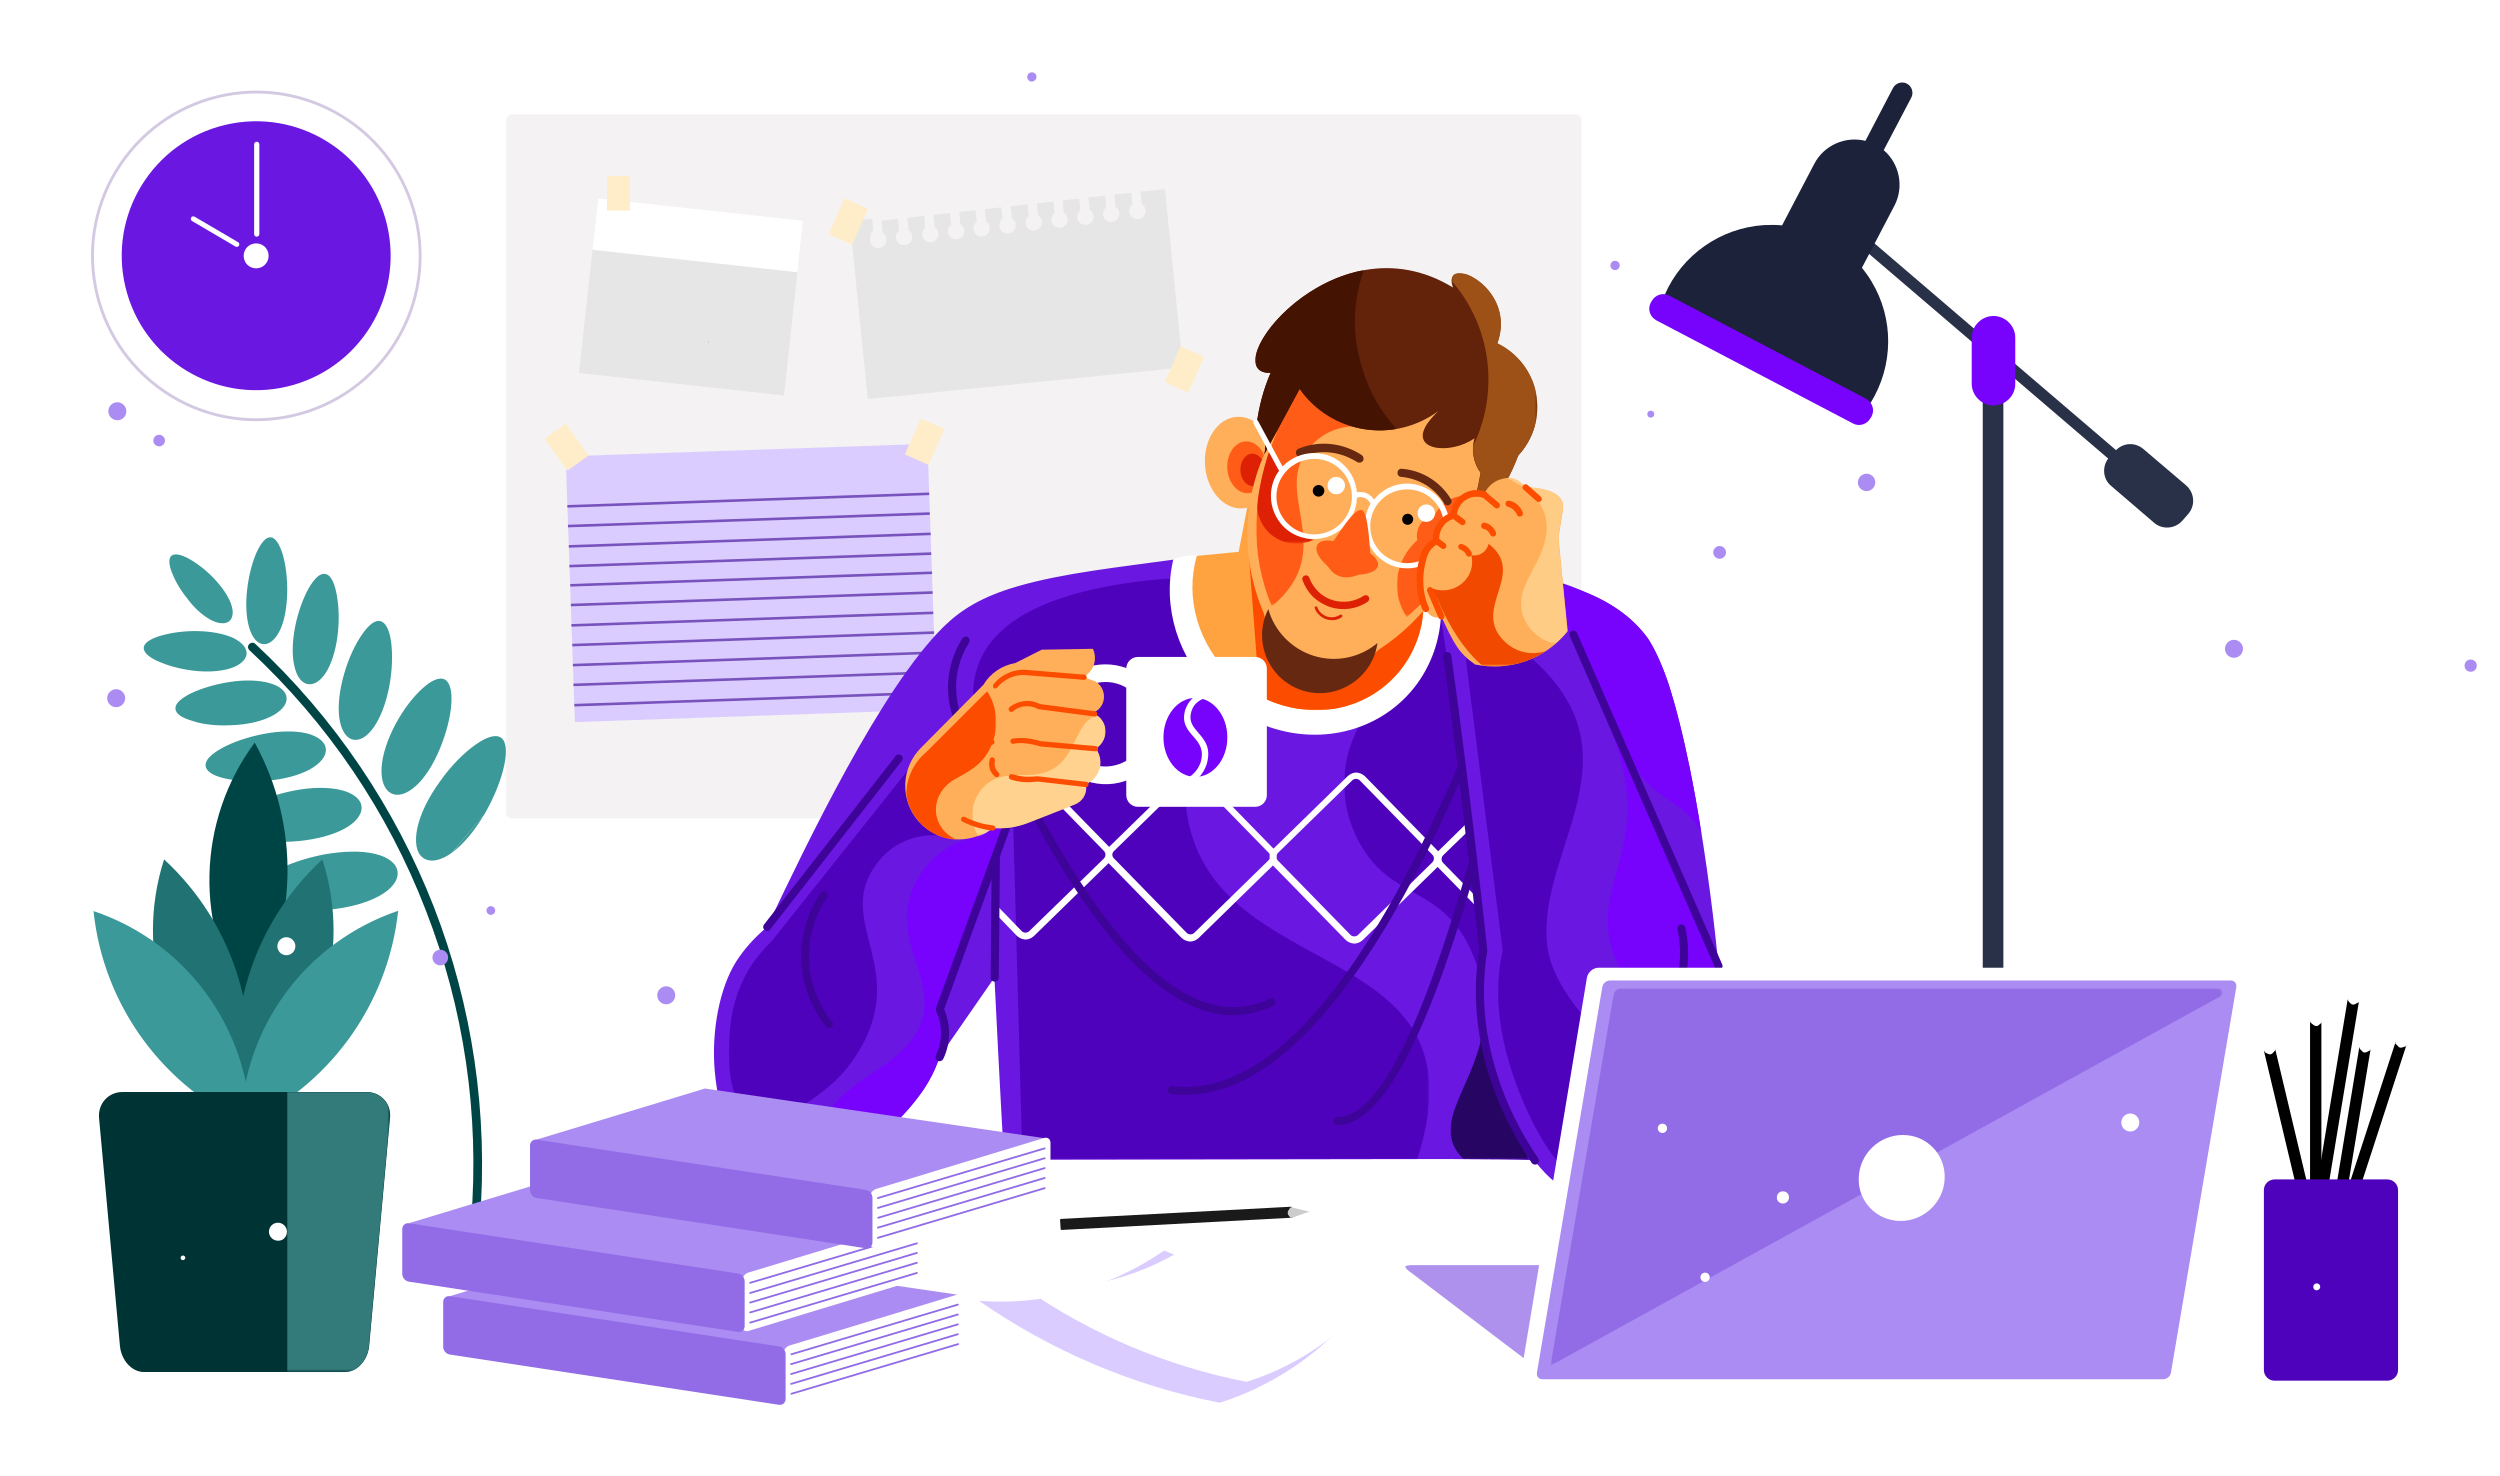<?xml version="1.0" encoding="utf-8"?>
<!-- Generator: Adobe Illustrator 25.2.0, SVG Export Plug-In . SVG Version: 6.00 Build 0)  -->
<svg version="1.1" id="Layer_1" xmlns="http://www.w3.org/2000/svg" xmlns:xlink="http://www.w3.org/1999/xlink" x="0px" y="0px"
	 viewBox="0 0 860.8 508.2" style="enable-background:new 0 0 860.8 508.2;" xml:space="preserve">
<style type="text/css">
	.st0{fill:#3B9999;}
	.st1{fill:#004545;}
	.st2{fill-rule:evenodd;clip-rule:evenodd;fill:#F4F2F2;}
	.st3{fill-rule:evenodd;clip-rule:evenodd;fill:#DBCCFF;}
	.st4{fill-rule:evenodd;clip-rule:evenodd;fill:#7853BD;}
	.st5{fill-rule:evenodd;clip-rule:evenodd;fill:#293149;}
	.st6{fill-rule:evenodd;clip-rule:evenodd;fill:#7703FC;}
	.st7{fill-rule:evenodd;clip-rule:evenodd;fill:#1B223A;}
	.st8{fill-rule:evenodd;clip-rule:evenodd;fill:#6A17E2;}
	.st9{filter:url(#Adobe_OpacityMaskFilter);}
	.st10{fill:url(#SVGID_2_);}
	.st11{mask:url(#SVGID_1_);fill-rule:evenodd;clip-rule:evenodd;fill:#4F02BC;}
	.st12{filter:url(#Adobe_OpacityMaskFilter_1_);}
	.st13{fill:url(#SVGID_4_);}
	.st14{mask:url(#SVGID_3_);fill-rule:evenodd;clip-rule:evenodd;fill:#260563;}
	.st15{filter:url(#Adobe_OpacityMaskFilter_2_);}
	.st16{fill:url(#SVGID_6_);}
	.st17{mask:url(#SVGID_5_);fill-rule:evenodd;clip-rule:evenodd;fill:#4F02BC;}
	.st18{fill:#FFFFFF;}
	.st19{filter:url(#Adobe_OpacityMaskFilter_3_);}
	.st20{fill:url(#SVGID_8_);}
	.st21{mask:url(#SVGID_7_);fill-rule:evenodd;clip-rule:evenodd;fill:#260563;}
	.st22{filter:url(#Adobe_OpacityMaskFilter_4_);}
	.st23{fill:url(#SVGID_10_);}
	.st24{mask:url(#SVGID_9_);fill-rule:evenodd;clip-rule:evenodd;fill:#260563;}
	.st25{filter:url(#Adobe_OpacityMaskFilter_5_);}
	.st26{fill:url(#SVGID_12_);}
	.st27{mask:url(#SVGID_11_);fill-rule:evenodd;clip-rule:evenodd;fill:#7703FC;}
	.st28{filter:url(#Adobe_OpacityMaskFilter_6_);}
	.st29{fill:url(#SVGID_14_);}
	.st30{mask:url(#SVGID_13_);fill-rule:evenodd;clip-rule:evenodd;fill:#7703FC;}
	.st31{filter:url(#Adobe_OpacityMaskFilter_7_);}
	.st32{fill:url(#SVGID_16_);}
	.st33{mask:url(#SVGID_15_);fill-rule:evenodd;clip-rule:evenodd;fill:#6F3AD1;}
	.st34{filter:url(#Adobe_OpacityMaskFilter_8_);}
	.st35{fill:url(#SVGID_18_);}
	.st36{mask:url(#SVGID_17_);fill-rule:evenodd;clip-rule:evenodd;fill:#7703FC;}
	.st37{filter:url(#Adobe_OpacityMaskFilter_9_);}
	.st38{fill:url(#SVGID_20_);}
	.st39{mask:url(#SVGID_19_);fill-rule:evenodd;clip-rule:evenodd;fill:#4F02BC;}
	.st40{fill-rule:evenodd;clip-rule:evenodd;fill:#FFFFFF;}
	.st41{fill-rule:evenodd;clip-rule:evenodd;fill:#FFA340;}
	.st42{filter:url(#Adobe_OpacityMaskFilter_10_);}
	.st43{fill:url(#SVGID_22_);}
	.st44{mask:url(#SVGID_21_);fill-rule:evenodd;clip-rule:evenodd;fill:#FC4C00;}
	.st45{fill-rule:evenodd;clip-rule:evenodd;fill:#FFAF59;}
	.st46{fill-rule:evenodd;clip-rule:evenodd;fill:#FF5D17;}
	.st47{fill-rule:evenodd;clip-rule:evenodd;fill:#DE2104;}
	.st48{filter:url(#Adobe_OpacityMaskFilter_11_);}
	.st49{fill:url(#SVGID_24_);}
	.st50{mask:url(#SVGID_23_);fill-rule:evenodd;clip-rule:evenodd;fill:#FF5D17;}
	.st51{filter:url(#Adobe_OpacityMaskFilter_12_);}
	.st52{fill:url(#SVGID_26_);}
	.st53{mask:url(#SVGID_25_);fill-rule:evenodd;clip-rule:evenodd;fill:#FF5D17;}
	.st54{fill-rule:evenodd;clip-rule:evenodd;fill:#63220A;}
	.st55{filter:url(#Adobe_OpacityMaskFilter_13_);}
	.st56{fill:url(#SVGID_28_);}
	.st57{mask:url(#SVGID_27_);fill-rule:evenodd;clip-rule:evenodd;fill:#451301;}
	.st58{filter:url(#Adobe_OpacityMaskFilter_14_);}
	.st59{fill:url(#SVGID_30_);}
	.st60{mask:url(#SVGID_29_);fill-rule:evenodd;clip-rule:evenodd;fill:#9E5116;}
	.st61{filter:url(#Adobe_OpacityMaskFilter_15_);}
	.st62{fill:url(#SVGID_32_);}
	.st63{mask:url(#SVGID_31_);fill-rule:evenodd;clip-rule:evenodd;fill:#DE2104;}
	.st64{fill-rule:evenodd;clip-rule:evenodd;fill:#662811;}
	.st65{fill:#662811;}
	.st66{fill-rule:evenodd;clip-rule:evenodd;}
	.st67{filter:url(#Adobe_OpacityMaskFilter_16_);}
	.st68{fill:url(#SVGID_34_);}
	.st69{mask:url(#SVGID_33_);fill-rule:evenodd;clip-rule:evenodd;fill:#F24900;}
	.st70{filter:url(#Adobe_OpacityMaskFilter_17_);}
	.st71{fill:url(#SVGID_36_);}
	.st72{mask:url(#SVGID_35_);fill-rule:evenodd;clip-rule:evenodd;fill:#FFCC85;}
	.st73{fill:#FC4C00;}
	.st74{filter:url(#Adobe_OpacityMaskFilter_18_);}
	.st75{fill:url(#SVGID_38_);}
	.st76{mask:url(#SVGID_37_);fill-rule:evenodd;clip-rule:evenodd;fill:#4F02BC;}
	.st77{fill:#3E0499;}
	.st78{filter:url(#Adobe_OpacityMaskFilter_19_);}
	.st79{fill:url(#SVGID_40_);}
	.st80{mask:url(#SVGID_39_);fill-rule:evenodd;clip-rule:evenodd;fill:#FC4C00;}
	.st81{filter:url(#Adobe_OpacityMaskFilter_20_);}
	.st82{fill:url(#SVGID_42_);}
	.st83{mask:url(#SVGID_41_);fill-rule:evenodd;clip-rule:evenodd;fill:#FFD28F;}
	.st84{fill-rule:evenodd;clip-rule:evenodd;fill:#AD91ED;}
	.st85{fill-rule:evenodd;clip-rule:evenodd;fill:#AB8CF2;}
	.st86{fill-rule:evenodd;clip-rule:evenodd;fill:#4F02BC;}
	.st87{fill-rule:evenodd;clip-rule:evenodd;fill:#FFFFFF;stroke:#D4C9E2;stroke-miterlimit:10;}
	.st88{fill-rule:evenodd;clip-rule:evenodd;fill:#004545;}
	.st89{fill-rule:evenodd;clip-rule:evenodd;fill:#217373;}
	.st90{fill-rule:evenodd;clip-rule:evenodd;fill:#3B9999;}
	.st91{fill-rule:evenodd;clip-rule:evenodd;fill:#003333;}
	.st92{fill-rule:evenodd;clip-rule:evenodd;fill:#916CE6;}
	.st93{fill:#916CE6;}
	.st94{fill-rule:evenodd;clip-rule:evenodd;fill:#1A1A1A;}
	.st95{fill-rule:evenodd;clip-rule:evenodd;fill:#CCCCCC;}
	.st96{fill-rule:evenodd;clip-rule:evenodd;fill:#E6E6E6;}
	.st97{fill-rule:evenodd;clip-rule:evenodd;fill:#FFEDCA;}
	.st98{filter:url(#Adobe_OpacityMaskFilter_21_);}
	.st99{fill:url(#SVGID_44_);}
	.st100{mask:url(#SVGID_43_);fill-rule:evenodd;clip-rule:evenodd;fill:#916CE6;}
	.st101{filter:url(#Adobe_OpacityMaskFilter_22_);}
	.st102{fill:url(#SVGID_46_);}
	.st103{mask:url(#SVGID_45_);fill-rule:evenodd;clip-rule:evenodd;fill:#337A7A;}
</style>
<g>
	<path class="st0" d="M166.9,280.2c3.4-5.9,5.7-11.9,6.7-16.6c1-4.7,0.8-8.3-1.1-9.6c-1.9-1.3-5.1-0.2-8.9,2.5
		c-3.8,2.7-8.3,7.1-12.2,12.7c-4,5.5-6.7,11.2-7.7,15.9c-1,4.8-0.4,8.6,2,10.3c2.4,1.7,6.1,1,9.9-1.8"/>
	<path class="st0" d="M155.7,293.5c3.8-2.7,7.8-7.5,11.2-13.4"/>
	<path class="st0" d="M111.8,197.6c-1.8-0.2-3.7,1.8-5.6,5.1c-1.8,3.3-3.6,8-4.6,13.2c-1,5.2-1.1,10.1-0.2,13.6
		c0.8,3.6,2.6,5.9,4.9,6.1c2.3,0.2,4.7-1.7,6.5-5c1.8-3.3,3.1-8,3.6-13.3c0.5-5.3,0.1-10.1-0.7-13.7
		C114.9,200,113.6,197.7,111.8,197.6z"/>
	<path class="st0" d="M153.2,234c-1.8-1-4.6,0.2-7.7,3c-3.1,2.8-6.5,7.1-9.3,12.3c-2.8,5.3-4.5,10.5-4.8,14.8
		c-0.3,4.3,0.8,7.7,3.2,9c2.4,1.3,5.5,0.3,8.6-2.5c3.1-2.8,6-7.3,8.3-12.9c2.3-5.6,3.6-11,3.9-15.3C155.7,238.2,155,235,153.2,234z"
		/>
	<path class="st0" d="M131.1,213.9c-1.9-0.6-4.1,1.2-6.4,4.5c-2.3,3.3-4.6,8-6.2,13.6c-1.6,5.5-2.2,10.8-1.7,14.9
		c0.5,4.1,2.1,7,4.5,7.7c2.4,0.7,5.1-0.9,7.4-4.2c2.3-3.3,4.2-8.2,5.3-13.9c1.1-5.7,1.2-11.1,0.7-15.2
		C134.2,217.3,133,214.5,131.1,213.9z"/>
	<path class="st0" d="M49.5,222.9c-0.2,1.6,1.6,3.3,4.7,4.7c3.1,1.4,7.3,2.7,12.2,3.3c4.8,0.6,9.3,0.3,12.7-0.7
		c3.3-1,5.5-2.8,5.8-4.9c0.2-2.1-1.5-4.1-4.5-5.6c-3-1.4-7.4-2.3-12.3-2.4c-4.9-0.1-9.4,0.6-12.8,1.6
		C51.9,219.9,49.7,221.3,49.5,222.9z"/>
	<path class="st0" d="M72.5,213.4c2.6,1.4,5,1.6,6.4,0.5c1.4-1.1,1.6-3.4,0.6-6.1c-1-2.7-3.1-5.8-6-8.8c-2.9-3-6-5.3-8.6-6.7
		c-2.6-1.4-4.7-1.8-5.8-1c-1.1,0.9-1,2.9,0,5.6c1,2.7,2.8,6,5.4,9.2C67,209.5,69.9,212,72.5,213.4z"/>
	<path class="st0" d="M93.2,185c-1.7-0.1-3.3,1.9-4.8,5.1c-1.5,3.3-2.7,7.8-3.3,12.9c-0.6,5.1-0.3,9.7,0.7,13.1c1,3.4,2.8,5.6,5,5.7
		c2.1,0.1,4.2-1.8,5.7-5c1.5-3.2,2.3-7.8,2.4-12.9c0.1-5.1-0.6-9.8-1.6-13.2C96.2,187.3,94.8,185.1,93.2,185z"/>
	<path class="st0" d="M95.7,312.2c4.6,1.1,10.8,1.6,17.6,1c6.8-0.6,12.8-2.3,17.1-4.6c4.3-2.3,6.8-5.4,6.5-8.3
		c-0.3-3-3.2-5.2-7.8-6.3c-4.6-1.1-10.7-1-17.5,0.2c-6.7,1.3-12.7,3.4-17,5.8c-4.3,2.3-6.8,4.8-6.6,7.1
		C88.2,309.4,91.1,311.1,95.7,312.2z"/>
	<path class="st0" d="M86.7,288.7c4.2,1,9.9,1.5,16.1,0.9c6.2-0.6,11.8-2.1,15.7-4.2c3.9-2.1,6.2-4.9,6-7.6c-0.2-2.7-3-4.8-7.2-5.8
		c-4.2-1-9.9-1-16,0.2c-6.2,1.2-11.6,3.2-15.6,5.3c-3.9,2.1-6.3,4.4-6.1,6.5C79.8,286.1,82.5,287.6,86.7,288.7z"/>
	<path class="st1" d="M87.9,221.7c-0.6-0.6-1.5-0.5-2.1,0.1c-0.6,0.6-0.5,1.5,0.1,2.1c27.1,25.2,47.7,55.8,60.7,89.5
		c13.1,33.6,18.6,70.1,15.6,107c-0.1,0.8,0.5,1.5,1.4,1.6c0.8,0.1,1.5-0.5,1.6-1.4c3-37.3-2.6-74.3-15.8-108.3
		C136.1,278.3,115.3,247.2,87.9,221.7z"/>
	<path class="st0" d="M77.3,268c3.9,0.9,9.2,1.3,14.9,0.8c5.7-0.5,10.9-1.9,14.5-3.9c3.6-2,5.7-4.5,5.5-7c-0.2-2.5-2.7-4.4-6.6-5.4
		c-3.9-0.9-9.1-0.9-14.8,0.2c-5.7,1.1-10.8,2.9-14.4,4.9c-3.6,2-5.8,4.1-5.6,6C70.9,265.6,73.4,267.1,77.3,268z"/>
	<path class="st0" d="M79.8,249.7c5.3-0.2,10.1-1.3,13.5-3c3.4-1.7,5.5-4,5.4-6.3c-0.1-2.3-2.3-4.2-5.9-5.2c-3.5-1-8.4-1.2-13.6-0.4
		c-5.3,0.8-10,2.3-13.4,3.9c-3.4,1.7-5.5,3.5-5.4,5.3c0.1,1.8,2.3,3.2,5.8,4.2C69.6,249.4,74.5,250,79.8,249.7z"/>
	<path class="st2" d="M542.5,281.8c1.1,0,2-0.9,2-2V41.4c0-1.1-0.9-2-2-2H176.3c-1.1,0-2,0.9-2,2v238.4c0,1.1,0.9,2,2,2H542.5z"/>
	
		<rect x="196.4" y="155" transform="matrix(0.999 -3.457563e-02 3.457563e-02 0.999 -6.787 9.067)" class="st3" width="124.7" height="91.6"/>
	
		<rect x="195.4" y="171.8" transform="matrix(0.999 -3.457610e-02 3.457610e-02 0.999 -5.801 9.016)" class="st4" width="124.7" height="0.9"/>
	
		<rect x="195.6" y="178.6" transform="matrix(0.999 -3.457657e-02 3.457657e-02 0.999 -6.037 9.028)" class="st4" width="124.7" height="0.9"/>
	
		<rect x="195.9" y="185.6" transform="matrix(0.999 -3.457903e-02 3.457903e-02 0.999 -6.279 9.041)" class="st4" width="124.7" height="0.9"/>
	
		<rect x="196.1" y="192.4" transform="matrix(0.999 -3.457659e-02 3.457659e-02 0.999 -6.513 9.053)" class="st4" width="124.7" height="0.9"/>
	
		<rect x="196.4" y="199" transform="matrix(0.999 -3.457704e-02 3.457704e-02 0.999 -6.742 9.065)" class="st4" width="124.7" height="0.9"/>
	
		<rect x="196.6" y="205.8" transform="matrix(0.999 -3.457905e-02 3.457905e-02 0.999 -6.978 9.078)" class="st4" width="124.7" height="0.9"/>
	
		<rect x="196.8" y="212.8" transform="matrix(0.999 -3.457650e-02 3.457650e-02 0.999 -7.219 9.089)" class="st4" width="124.7" height="0.9"/>
	
		<rect x="197.1" y="219.6" transform="matrix(0.999 -3.457610e-02 3.457610e-02 0.999 -7.454 9.102)" class="st4" width="124.7" height="0.9"/>
	
		<rect x="197.3" y="226.5" transform="matrix(0.999 -3.457708e-02 3.457708e-02 0.999 -7.693 9.114)" class="st4" width="124.7" height="0.9"/>
	
		<rect x="197.5" y="233.3" transform="matrix(0.999 -3.457708e-02 3.457708e-02 0.999 -7.928 9.127)" class="st4" width="124.7" height="0.9"/>
	
		<rect x="197.8" y="240.3" transform="matrix(0.999 -3.457805e-02 3.457805e-02 0.999 -8.17 9.139)" class="st4" width="124.7" height="0.9"/>
	<path class="st5" d="M686.4,111.4c-2,0-3.6,1.6-3.6,3.6v0.8l-44.5-38.1l-2.6,3l47,40.2V474c0,0.3,0,0.5,0,0.5
		c4.7-1.1,7.1-1.7,7.1-1.7V127l36.1,30.9c-2.2,2.9-1.8,7.1,1,9.4l14.8,12.7c2.9,2.5,7.3,2.1,9.8-0.8l2-2.3c2.5-2.9,2.1-7.3-0.8-9.8
		L738,154.6c-2.8-2.4-6.9-2.2-9.4,0.4l-38.7-33.1V115C689.9,113,688.3,111.4,686.4,111.4z"/>
	<path class="st6" d="M693.9,132.1v-15.8c0-4.1-3.4-7.5-7.5-7.5c-4.1,0-7.5,3.4-7.5,7.5v15.8c0,4.1,3.4,7.5,7.5,7.5
		C690.5,139.6,693.9,136.3,693.9,132.1z"/>
	<path class="st7" d="M656.6,28.8L656.6,28.8c-1.7-0.9-3.9-0.2-4.8,1.5l-9.5,18.2c-6.8-1.7-14.2,1.4-17.6,7.9l-11.1,21.2
		c-2-0.2-4.1-0.2-6.2-0.1c-15,1-28.2,10.2-34.2,24c21.9,15.4,45.8,27.9,70.9,37.2c7.9-12.8,8.1-28.9,0.3-41.8
		c-1-1.7-2.1-3.2-3.3-4.7l11.2-21.4c3.4-6.5,1.7-14.5-3.7-19.1l9.5-18.1C659,31.9,658.3,29.7,656.6,28.8z"/>
	<path class="st6" d="M638,145.8c2.2,1.2,4.9,0.3,6.1-1.9l0.3-0.5c1.2-2.2,0.3-4.9-1.9-6.1l-67.7-35.5c-2.2-1.2-4.9-0.3-6.1,1.9
		l-0.3,0.5c-1.2,2.2-0.3,4.9,1.9,6.1L638,145.8z"/>
	<path class="st8" d="M404,192.7c-17.7,2.5-37.6,4.5-53.7,9.2c-11.8,3.4-19.3,7.9-25.4,13.9c-21.5,21.2-46.9,74.1-60.8,103.4
		c-4.3,3.6-7.9,7.6-10.7,12c-5.6,9-8.5,23.7-7.3,37.6c1.6,17.9,7.4,28.3,16.7,32.1c22.2,9.2,54.4-15.9,60.6-36.9l19-27.4
		c2,40.7,3.3,62.7,3.3,62.7c120.3-0.1,184.3-0.6,182.7,0.4c9.7,12.5,20.1,15.5,29.8,12.9c27.4-7.4,46.6-53.6,33.5-80
		c-2.2-23.9-11.2-96.4-25.2-114c-4.4-5.5-10.4-10.3-18.9-14c-3.8-1.6-8.6-3.7-15.4-5.6c0,0-7.4,4.6-25.5,2
		C521.3,194.5,487.1,191.7,404,192.7z"/>
	<defs>
		<filter id="Adobe_OpacityMaskFilter" filterUnits="userSpaceOnUse" x="462.8" y="212.5" width="47.3" height="124.3">
			<feColorMatrix  type="matrix" values="1 0 0 0 0  0 1 0 0 0  0 0 1 0 0  0 0 0 1 0"/>
		</filter>
	</defs>
	<mask maskUnits="userSpaceOnUse" x="462.8" y="212.5" width="47.3" height="124.3" id="SVGID_1_">
		<g class="st9">
			
				<linearGradient id="SVGID_2_" gradientUnits="userSpaceOnUse" x1="-211.316" y1="601.588" x2="-110.776" y2="612.278" gradientTransform="matrix(1 0 0 1 632.233 -331.587)">
				<stop  offset="0" style="stop-color:#000000"/>
				<stop  offset="1" style="stop-color:#FFFFFF"/>
			</linearGradient>
			<rect x="462.8" y="212.5" class="st10" width="47.8" height="129.1"/>
		</g>
	</mask>
	<path class="st11" d="M509.9,324.6l-2.8-29.2l-7.6-61l-3.4-21.8c0.1-0.1-0.7-0.1-2.3-0.2c-2.9,15.8-12.3,29.5-26,37.9
		c-6.2,11.4-6.6,25.1-1.2,36.9c11.8,25.9,33,14.7,42.9,48.2c0.1,0.4,0.2,0.8,0.3,1.2c0-2.3,0.1-4.4,0.3-6.4L509.9,324.6z"/>
	<defs>
		<filter id="Adobe_OpacityMaskFilter_1_" filterUnits="userSpaceOnUse" x="509.7" y="336.8" width="0.9" height="4.8">
			<feColorMatrix  type="matrix" values="1 0 0 0 0  0 1 0 0 0  0 0 1 0 0  0 0 0 1 0"/>
		</filter>
	</defs>
	<mask maskUnits="userSpaceOnUse" x="509.7" y="336.8" width="0.9" height="4.8" id="SVGID_3_">
		<g class="st12">
			
				<linearGradient id="SVGID_4_" gradientUnits="userSpaceOnUse" x1="-211.316" y1="601.588" x2="-110.776" y2="612.278" gradientTransform="matrix(1 0 0 1 632.233 -331.587)">
				<stop  offset="0" style="stop-color:#000000"/>
				<stop  offset="1" style="stop-color:#FFFFFF"/>
			</linearGradient>
			<rect x="462.8" y="212.5" class="st13" width="47.8" height="129.1"/>
		</g>
	</mask>
	<path class="st14" d="M509.8,341.5c0.2-0.3,0.5-0.6,0.8-0.8c-0.2-1.3-0.5-2.6-0.9-4C509.7,338.3,509.7,339.9,509.8,341.5z"/>
	<defs>
		<filter id="Adobe_OpacityMaskFilter_2_" filterUnits="userSpaceOnUse" x="334.9" y="199.1" width="157.3" height="200.2">
			<feColorMatrix  type="matrix" values="1 0 0 0 0  0 1 0 0 0  0 0 1 0 0  0 0 0 1 0"/>
		</filter>
	</defs>
	<mask maskUnits="userSpaceOnUse" x="334.9" y="199.1" width="157.3" height="200.2" id="SVGID_5_">
		<g class="st15">
			
				<linearGradient id="SVGID_6_" gradientUnits="userSpaceOnUse" x1="-24.554" y1="492.364" x2="-143.974" y2="637.734" gradientTransform="matrix(1 0 0 1 504.353 -273.817)">
				<stop  offset="0" style="stop-color:#000000"/>
				<stop  offset="1" style="stop-color:#FFFFFF"/>
			</linearGradient>
			<rect x="334.9" y="199.1" class="st16" width="157.3" height="200.2"/>
		</g>
	</mask>
	<path class="st17" d="M403,199.1c-45.3,3.6-68,17.1-68,40.5c11.5,18.5,16.2,33.5,13.9,45.1c2.1,76,3.1,114.6,3.1,114.6
		c90.7-0.1,136-0.2,136-0.2c24.1-74.9-63-59.8-77.9-112.5c-5.4-19.2-0.1-39.8,14-53.9C424,232.7,417,221.5,403,199.1z"/>
	<path class="st18" d="M354.4,320.6c-0.7,0.7-1.9,0.7-2.6,0l-9.5-9.8c0,1,0,2-0.3,3l8.1,8.4c0.8,0.8,1.9,1.2,2.9,1.3
		c1.1,0,2.1-0.4,3-1.2l25.6-25c0,0,0.1-0.1,0.1-0.1c0,0,0.1,0.1,0.1,0.1l25,25.6c0.8,0.8,1.9,1.2,2.9,1.3c1.1,0,2.1-0.4,3-1.2
		l25.6-25l25,25.6c0.8,0.8,1.9,1.2,2.9,1.3c1.1,0,2.1-0.4,3-1.2l25.6-25c0.1-0.1,0.1-0.1,0.2-0.2c0.1,0.1,0.1,0.1,0.2,0.2l12.7,13
		c0.1-0.9,0.3-1.8,0.6-2.7l-11.6-11.9c-0.7-0.7-0.7-1.9,0-2.6l9.7-9.4c-0.2-0.9-0.3-1.8-0.3-2.7v-0.2l-10.9,10.7
		c-0.1,0.1-0.1,0.1-0.2,0.2c-0.1-0.1-0.1-0.1-0.2-0.2l-25-25.6c-0.8-0.8-1.9-1.2-2.9-1.3c-1.1,0-2.1,0.4-3,1.2l-25.6,25l-25-25.6
		c-0.8-0.8-1.9-1.2-2.9-1.3c-1.1,0-2.1,0.4-3,1.2l-25.6,25c0,0-0.1,0.1-0.1,0.1c0,0-0.1-0.1-0.1-0.1l-25-25.6v0
		c-0.8-0.8-1.9-1.2-2.9-1.3c-1.1,0-2.1,0.4-3,1.2l-2,2c0.3,0.9,0.5,1.8,0.5,2.7l3.1-3.1c0.7-0.7,1.9-0.7,2.6,0l25,25.6
		c0.7,0.7,0.7,1.9,0,2.6L354.4,320.6z M439.6,294.4c0.1-0.3,0.2-0.5,0.4-0.7l25.6-25c0.7-0.7,1.9-0.7,2.6,0l25,25.6
		c0.7,0.7,0.7,1.9,0,2.6l-25.6,25c-0.7,0.7-1.9,0.7-2.6,0l-25-25.6c-0.2-0.2-0.3-0.4-0.4-0.7C439.6,295.3,439.6,294.9,439.6,294.4z
		 M383.6,293l25.6-25c0.7-0.7,1.9-0.7,2.6,0l25,25.6c0.2,0.2,0.3,0.4,0.4,0.7c-0.1,0.4-0.1,0.8,0,1.2c-0.1,0.3-0.2,0.5-0.4,0.7
		l-25.6,25c-0.7,0.7-1.9,0.7-2.6,0l-25-25.6C382.8,294.9,382.8,293.7,383.6,293z"/>
	<defs>
		<filter id="Adobe_OpacityMaskFilter_3_" filterUnits="userSpaceOnUse" x="510.5" y="351.6" width="0.5" height="2.3">
			<feColorMatrix  type="matrix" values="1 0 0 0 0  0 1 0 0 0  0 0 1 0 0  0 0 0 1 0"/>
		</filter>
	</defs>
	<mask maskUnits="userSpaceOnUse" x="510.5" y="351.6" width="0.5" height="2.3" id="SVGID_7_">
		<g class="st19">
			
				<linearGradient id="SVGID_8_" gradientUnits="userSpaceOnUse" x1="-207.263" y1="624.03" x2="-130.713" y2="661.54" gradientTransform="matrix(1 0 0 1 668.882 -273.666)">
				<stop  offset="0" style="stop-color:#000000"/>
				<stop  offset="1" style="stop-color:#FFFFFF"/>
			</linearGradient>
			<rect x="499.4" y="351.6" class="st20" width="27.1" height="47.8"/>
		</g>
	</mask>
	<path class="st21" d="M510.5,351.6c0.1,0.8,0.2,1.6,0.3,2.3c0.1-0.6,0.2-1.2,0.2-1.8C510.8,352,510.6,351.8,510.5,351.6z"/>
	<defs>
		<filter id="Adobe_OpacityMaskFilter_4_" filterUnits="userSpaceOnUse" x="499.4" y="354" width="27.1" height="45.5">
			<feColorMatrix  type="matrix" values="1 0 0 0 0  0 1 0 0 0  0 0 1 0 0  0 0 0 1 0"/>
		</filter>
	</defs>
	<mask maskUnits="userSpaceOnUse" x="499.4" y="354" width="27.1" height="45.5" id="SVGID_9_">
		<g class="st22">
			
				<linearGradient id="SVGID_10_" gradientUnits="userSpaceOnUse" x1="-207.263" y1="624.03" x2="-130.713" y2="661.54" gradientTransform="matrix(1 0 0 1 668.882 -273.666)">
				<stop  offset="0" style="stop-color:#000000"/>
				<stop  offset="1" style="stop-color:#FFFFFF"/>
			</linearGradient>
			<rect x="499.4" y="351.6" class="st23" width="27.1" height="47.8"/>
		</g>
	</mask>
	<path class="st24" d="M503.9,399.1c12.9,0.1,20.4,0.2,22.6,0.3c-7.3-15.1-12.1-27.5-14.6-37.1c-0.5-2.9-0.9-5.7-1.2-8.4
		C507.9,374.3,491.8,387.2,503.9,399.1z"/>
	<defs>
		<filter id="Adobe_OpacityMaskFilter_5_" filterUnits="userSpaceOnUse" x="536.8" y="201" width="49.2" height="86.5">
			<feColorMatrix  type="matrix" values="1 0 0 0 0  0 1 0 0 0  0 0 1 0 0  0 0 0 1 0"/>
		</filter>
	</defs>
	<mask maskUnits="userSpaceOnUse" x="536.8" y="201" width="49.2" height="86.5" id="SVGID_11_">
		<g class="st25">
			
				<linearGradient id="SVGID_12_" gradientUnits="userSpaceOnUse" x1="-159.213" y1="563.072" x2="-137.913" y2="662.112" gradientTransform="matrix(1 0 0 1 706.192 -385.712)">
				<stop  offset="0" style="stop-color:#000000"/>
				<stop  offset="1" style="stop-color:#FFFFFF"/>
			</linearGradient>
			<rect x="536.8" y="201" class="st26" width="49.2" height="86.5"/>
		</g>
	</mask>
	<path class="st27" d="M560.2,257.2c5.7,19.1,20.2,16.9,25.7,30.2c-1.2-7.7-2.6-15.7-4.3-23.9c-2.3-10.9-4.4-19.2-6.1-24.8
		c-1.6-5.8-4.1-11.8-7.6-18.1c-4.2-6.3-10.5-11.4-18.9-15.3c-3.4-1.5-7-3-10.9-4.3c-2.3,3.1-1.8,8.5,1.6,16.3c0,0,1,1.4,3.1,4.2
		C542.9,221.5,548.7,233.4,560.2,257.2z"/>
	<defs>
		<filter id="Adobe_OpacityMaskFilter_6_" filterUnits="userSpaceOnUse" x="552.8" y="246.9" width="43.1" height="162.6">
			<feColorMatrix  type="matrix" values="1 0 0 0 0  0 1 0 0 0  0 0 1 0 0  0 0 0 1 0"/>
		</filter>
	</defs>
	<mask maskUnits="userSpaceOnUse" x="552.8" y="246.9" width="43.1" height="162.6" id="SVGID_13_">
		<g class="st28">
			
				<linearGradient id="SVGID_14_" gradientUnits="userSpaceOnUse" x1="-197.715" y1="479.504" x2="-122.845" y2="643.804" gradientTransform="matrix(1 0 0 1 720.884 -263.565)">
				<stop  offset="0" style="stop-color:#000000"/>
				<stop  offset="1" style="stop-color:#FFFFFF"/>
			</linearGradient>
			<rect x="551.4" y="244" class="st29" width="44.5" height="165.5"/>
		</g>
	</mask>
	<path class="st30" d="M565.8,409.5c8.5-5,15.6-12.6,21-22.7c4.1-7.6,6.8-15.6,8.3-24c1.7-11.9,0.7-21.6-2.8-28.9
		c0,0-13.2-29-39.5-87c19,43-4.6,54.1,2,79.2c5.5,20.8,31.3,24.3,28.1,54.6C581.6,392.4,575.4,402.9,565.8,409.5z"/>
	<defs>
		<filter id="Adobe_OpacityMaskFilter_7_" filterUnits="userSpaceOnUse" x="551.4" y="244" width="1.3" height="2.9">
			<feColorMatrix  type="matrix" values="1 0 0 0 0  0 1 0 0 0  0 0 1 0 0  0 0 0 1 0"/>
		</filter>
	</defs>
	<mask maskUnits="userSpaceOnUse" x="551.4" y="244" width="1.3" height="2.9" id="SVGID_15_">
		<g class="st31">
			
				<linearGradient id="SVGID_16_" gradientUnits="userSpaceOnUse" x1="-197.715" y1="479.504" x2="-122.845" y2="643.804" gradientTransform="matrix(1 0 0 1 720.884 -263.565)">
				<stop  offset="0" style="stop-color:#000000"/>
				<stop  offset="1" style="stop-color:#FFFFFF"/>
			</linearGradient>
			<rect x="551.4" y="244" class="st32" width="44.5" height="165.5"/>
		</g>
	</mask>
	<path class="st33" d="M552.8,246.9c-0.4-1-0.9-1.9-1.3-2.9C551.9,245,552.3,246,552.8,246.9z"/>
	<defs>
		<filter id="Adobe_OpacityMaskFilter_8_" filterUnits="userSpaceOnUse" x="281.1" y="280.5" width="64.3" height="121.3">
			<feColorMatrix  type="matrix" values="1 0 0 0 0  0 1 0 0 0  0 0 1 0 0  0 0 0 1 0"/>
		</filter>
	</defs>
	<mask maskUnits="userSpaceOnUse" x="281.1" y="280.5" width="64.3" height="121.3" id="SVGID_17_">
		<g class="st34">
			
				<linearGradient id="SVGID_18_" gradientUnits="userSpaceOnUse" x1="-158.762" y1="519.33" x2="-126.903" y2="657.38" gradientTransform="matrix(1 0 0 1 450.54 -271.293)">
				<stop  offset="0" style="stop-color:#000000"/>
				<stop  offset="1" style="stop-color:#FFFFFF"/>
			</linearGradient>
			<rect x="281.1" y="280.5" class="st35" width="64.3" height="121.3"/>
		</g>
	</mask>
	<path class="st36" d="M281.3,401.8c8.9-2.6,16.1-6.2,21.6-10.7c5.4-3.9,10.5-9.3,15.3-16.2c2.1-3.2,3.7-6.4,4.8-9.5
		c2.9-4.8,3.5-10.7,2-17.8l20.1-60.3c1.3-9.2-1.5-8.9-8.3,0.7c-9.2,1.5-17.1,7.3-21.4,15.5c-11.1,21.5,12.2,36.5-1.6,54.7
		C303.4,372,278.4,375,281.3,401.8z"/>
	<defs>
		<filter id="Adobe_OpacityMaskFilter_9_" filterUnits="userSpaceOnUse" x="504.6" y="225.9" width="60.4" height="182">
			<feColorMatrix  type="matrix" values="1 0 0 0 0  0 1 0 0 0  0 0 1 0 0  0 0 0 1 0"/>
		</filter>
	</defs>
	<mask maskUnits="userSpaceOnUse" x="504.6" y="225.9" width="60.4" height="182" id="SVGID_19_">
		<g class="st37">
			
				<linearGradient id="SVGID_20_" gradientUnits="userSpaceOnUse" x1="-89.338" y1="556.458" x2="-179.319" y2="602.708" gradientTransform="matrix(1 0 0 1 673.997 -265.232)">
				<stop  offset="0" style="stop-color:#000000"/>
				<stop  offset="1" style="stop-color:#FFFFFF"/>
			</linearGradient>
			<rect x="504.6" y="225.9" class="st38" width="60.4" height="182"/>
		</g>
	</mask>
	<path class="st39" d="M526.5,225.9c0,0-7.3,0.1-21.9,0.2c0,0,4.3,33.7,12.8,101.2c-3.4,15.1-1.2,32,6.5,50.7
		c4.4,10.7,16.5,36,31.2,28.7c9.3-4.7,13-22.6,7.1-33.9c-8.1-15.5-27.7-29.7-29.5-47.8C529.3,292.2,566.1,259.8,526.5,225.9z"/>
	<path class="st40" d="M467.8,250.4c16.6-5.9,27.6-21,28.4-38.9c-2.2-4.6-16.6-15.2-43.1-31.7c-8.5,4.5-16.2,11-25.6,12.9
		c-4.6,0.9-10.6-0.8-15.4-1.4c-2.9-0.3-6.4,0.5-8.1,1.3c-3.9,16.4,1.6,34.3,14.6,46.5C432.1,251.9,451.2,256.3,467.8,250.4z"/>
	<path class="st41" d="M466,242.3c14.1-5,23.5-17.9,24.2-33.2c-2.4-5.1-22.3-18.7-59.5-40.8c0,0-1.4,7.2-4.2,21.7
		c0,0-4.8,0.5-14.4,1.4c-4.2,14.4,0.4,30.5,12,41.4C435.5,243.6,451.8,247.3,466,242.3z"/>
	<defs>
		<filter id="Adobe_OpacityMaskFilter_10_" filterUnits="userSpaceOnUse" x="430.1" y="192.5" width="60" height="52">
			<feColorMatrix  type="matrix" values="1 0 0 0 0  0 1 0 0 0  0 0 1 0 0  0 0 0 1 0"/>
		</filter>
	</defs>
	<mask maskUnits="userSpaceOnUse" x="430.1" y="192.5" width="60" height="52" id="SVGID_21_">
		<g class="st42">
			
				<linearGradient id="SVGID_22_" gradientUnits="userSpaceOnUse" x1="-105.605" y1="690.111" x2="-163.145" y2="616.96" gradientTransform="matrix(1 0 0 1 599.507 -428.601)">
				<stop  offset="0" style="stop-color:#000000"/>
				<stop  offset="1" style="stop-color:#FFFFFF"/>
			</linearGradient>
			<rect x="430.1" y="192.5" class="st43" width="60" height="52"/>
		</g>
	</mask>
	<path class="st44" d="M452.2,244.5c13.3,0.5,25.8-6.3,32.7-17.7c3-5,4.7-10.5,5.2-16.3c-36.3-7.9-56.3-13.9-60-18
		c2.4,31.4,3.6,47.1,3.6,47.1c1.7,0.8,2.6,1.3,2.6,1.3C441.2,243.1,446.7,244.4,452.2,244.5z"/>
	
		<ellipse transform="matrix(0.998 -6.248691e-02 6.248691e-02 0.998 -9.123 26.986)" class="st45" cx="426.9" cy="159.3" rx="12" ry="15.8"/>
	<path class="st46" d="M430.1,169.8c3.7-0.4,6.4-4.7,6-9.6c-0.4-4.9-3.8-8.6-7.5-8.2c-3.7,0.4-6.4,4.7-6,9.6
		C423,166.5,426.4,170.2,430.1,169.8z"/>
	<path class="st47" d="M431.8,167.4c2.3-0.2,4-3,3.8-6c-0.3-3.1-2.4-5.4-4.7-5.2c-2.3,0.2-4,3-3.8,6
		C427.3,165.3,429.4,167.6,431.8,167.4z"/>
	<path class="st45" d="M451.3,229.2c8.2,2.6,17.2,0.5,23.4-5.5c16.3-10.5,27.6-27.2,31.3-46.3c9.8-13.9,9.5-32.5-0.8-46
		c-10.3-13.5-28-18.6-44.1-13.1c-14.7,5-18.4,16.7-25.8,38.1c-7.7,17.5-7.7,37.4-0.1,54.9C436.9,219.8,443.1,226.6,451.3,229.2z"/>
	<defs>
		<filter id="Adobe_OpacityMaskFilter_11_" filterUnits="userSpaceOnUse" x="481" y="170.7" width="24" height="41.8">
			<feColorMatrix  type="matrix" values="1 0 0 0 0  0 1 0 0 0  0 0 1 0 0  0 0 0 1 0"/>
		</filter>
	</defs>
	<mask maskUnits="userSpaceOnUse" x="481" y="170.7" width="24" height="41.8" id="SVGID_23_">
		<g class="st48">
			
				<linearGradient id="SVGID_24_" gradientUnits="userSpaceOnUse" x1="-185.291" y1="658.33" x2="-152.431" y2="651.1" gradientTransform="matrix(1 0 0 1 650.424 -460.58)">
				<stop  offset="0" style="stop-color:#000000"/>
				<stop  offset="1" style="stop-color:#FFFFFF"/>
			</linearGradient>
			<rect x="481" y="170.7" class="st49" width="24" height="41.8"/>
		</g>
	</mask>
	<path class="st50" d="M484.4,212.5c3.3-3.1,5-4.6,5-4.6c-1.4-11.8,0.2-19,4.6-21.5c0.1-4.2,2.2-7.1,6.5-9c-0.3-1.9,1.3-4.2,4.5-6.8
		c-4.7,0-9,2.6-11,6.8c-2,0.3-3.7,1.4-4.9,3c-1.1,1.6-1.5,3.7-1.1,5.6C480.3,192.8,478.7,204.1,484.4,212.5z"/>
	<defs>
		<filter id="Adobe_OpacityMaskFilter_12_" filterUnits="userSpaceOnUse" x="432.4" y="129.1" width="41" height="79.6">
			<feColorMatrix  type="matrix" values="1 0 0 0 0  0 1 0 0 0  0 0 1 0 0  0 0 0 1 0"/>
		</filter>
	</defs>
	<mask maskUnits="userSpaceOnUse" x="432.4" y="129.1" width="41" height="79.6" id="SVGID_25_">
		<g class="st51">
			
				<linearGradient id="SVGID_26_" gradientUnits="userSpaceOnUse" x1="-134.131" y1="667.042" x2="-159.171" y2="610.002" gradientTransform="matrix(1 0 0 1 601.85 -464.381)">
				<stop  offset="0" style="stop-color:#000000"/>
				<stop  offset="1" style="stop-color:#FFFFFF"/>
			</linearGradient>
			<rect x="432.4" y="129.1" class="st52" width="41" height="79.6"/>
		</g>
	</mask>
	<path class="st53" d="M452.8,152.1c5.6-5.1,13.6-6.7,20.7-4c-19.9-25.6-31.3-25.3-34,0.9c-8.7,21.5-9.2,41.5-1.6,59.8
		C462.5,188.3,435.3,168.1,452.8,152.1z"/>
	<path class="st54" d="M437.5,128.4c-2.5,5.7-4,11.6-4.8,17.6c2.6,2.8,3.6,6.7,2.6,10.5c8.2-15.1,12.2-22.6,12.2-22.6
		c5.2,7.5,13.3,12.5,22.3,13.9c9,1.4,18.2-0.9,25.5-6.3c-1.5,1.4-2.7,2.8-3.6,4c-7,9.8,7.9,11.2,16,5.4c-1.2,4.1-0.4,8.5,2.1,11.9
		c-1,5.1-1.9,10.6-3.9,14.7c2.2-1.4,4.3-2.1,6.8-1.9c4-6,7.5-12,10-18.7c5.3-5.7,7.6-13.5,6.2-21.1c-1.4-7.6-6.4-14.1-13.4-17.5
		c7.2-19.7-19.6-31.2-15.2-19.3C458.8,73.6,417.3,128.9,437.5,128.4z"/>
	<defs>
		<filter id="Adobe_OpacityMaskFilter_13_" filterUnits="userSpaceOnUse" x="432.3" y="93" width="48.7" height="63.5">
			<feColorMatrix  type="matrix" values="1 0 0 0 0  0 1 0 0 0  0 0 1 0 0  0 0 0 1 0"/>
		</filter>
	</defs>
	<mask maskUnits="userSpaceOnUse" x="432.3" y="93" width="48.7" height="63.5" id="SVGID_27_">
		<g class="st55">
			
				<linearGradient id="SVGID_28_" gradientUnits="userSpaceOnUse" x1="-123.748" y1="606.089" x2="-157.508" y2="661.889" gradientTransform="matrix(1 0 0 1 601.692 -516.664)">
				<stop  offset="0" style="stop-color:#000000"/>
				<stop  offset="1" style="stop-color:#FFFFFF"/>
			</linearGradient>
			<rect x="432.3" y="93" class="st56" width="48.7" height="63.5"/>
		</g>
	</mask>
	<path class="st57" d="M437.5,128.4c-2.5,5.7-4,11.6-4.8,17.6c2.6,2.8,3.6,6.7,2.6,10.5l12.2-22.6c7.5,10.7,20.6,16,33.4,13.8
		c-5.3-5.7-9.3-12.5-11.6-20.1l-0.1-0.4c-3.9-11.6-3.4-23.5,0.4-34.2C441.7,98.2,422.5,128.8,437.5,128.4z"/>
	<defs>
		<filter id="Adobe_OpacityMaskFilter_14_" filterUnits="userSpaceOnUse" x="499.9" y="94" width="29.5" height="83.4">
			<feColorMatrix  type="matrix" values="1 0 0 0 0  0 1 0 0 0  0 0 1 0 0  0 0 0 1 0"/>
		</filter>
	</defs>
	<mask maskUnits="userSpaceOnUse" x="499.9" y="94" width="29.5" height="83.4" id="SVGID_29_">
		<g class="st58">
			
				<linearGradient id="SVGID_30_" gradientUnits="userSpaceOnUse" x1="-198.71" y1="595.788" x2="-129" y2="652.188" gradientTransform="matrix(1 0 0 1 669.298 -495.692)">
				<stop  offset="0" style="stop-color:#000000"/>
				<stop  offset="1" style="stop-color:#FFFFFF"/>
			</linearGradient>
			<rect x="499.9" y="94" class="st59" width="29.5" height="83.4"/>
		</g>
	</mask>
	<path class="st60" d="M499.9,96.8c7.9,9.1,12.6,21,12.6,33.9c0,8.2-1.9,16-5.3,22.9c-0.2,3.2,0.7,6.4,2.7,9.1
		c-1,5.1-1.9,10.6-3.9,14.7c2.2-1.4,4.3-2.1,6.8-1.9c4-6,7.5-12,10-18.7c5.3-5.7,7.6-13.5,6.2-21.1c-1.4-7.6-6.4-14.1-13.4-17.5
		C522.3,99.7,499.2,88.4,499.9,96.8z"/>
	<defs>
		<filter id="Adobe_OpacityMaskFilter_15_" filterUnits="userSpaceOnUse" x="432.8" y="155.7" width="19.7" height="31.6">
			<feColorMatrix  type="matrix" values="1 0 0 0 0  0 1 0 0 0  0 0 1 0 0  0 0 0 1 0"/>
		</filter>
	</defs>
	<mask maskUnits="userSpaceOnUse" x="432.8" y="155.7" width="19.7" height="31.6" id="SVGID_31_">
		<g class="st61">
			
				<linearGradient id="SVGID_32_" gradientUnits="userSpaceOnUse" x1="-145.762" y1="677.653" x2="-170.192" y2="641.713" gradientTransform="matrix(1 0 0 1 602.246 -485.877)">
				<stop  offset="0" style="stop-color:#000000"/>
				<stop  offset="1" style="stop-color:#FFFFFF"/>
			</linearGradient>
			<rect x="432.8" y="155.7" class="st62" width="19.7" height="31.6"/>
		</g>
	</mask>
	<path class="st63" d="M436.9,155.7c-2,6.1-3.4,12.3-4.1,18.7c0.3,4.6,2.8,8.7,6.8,11c4,2.3,8.8,2.4,12.9,0.4c-5.1-0.4-9.7-3.4-12-8
		c-2.3-4.6-2.1-10,0.6-14.4C441.6,162.1,440.2,159.5,436.9,155.7z"/>
	<path class="st64" d="M459.9,237.9c7.6-2.2,13.3-8.6,14.4-16.5c-6.1,5.1-14.4,6.8-22,4.4c-7.6-2.4-13.5-8.5-15.6-16.1
		c-3.6,7.1-2.6,15.6,2.4,21.7C444.1,237.5,452.3,240.1,459.9,237.9z"/>
	<path class="st65" d="M491,167c2.5,1.6,4.7,3.7,6.2,6.3c0.4,0.7,1.3,0.9,1.9,0.5c0.7-0.4,0.9-1.3,0.5-1.9c-1.8-3-4.3-5.5-7.2-7.3
		c-2.9-1.8-6.2-2.9-9.7-3.2c-0.8-0.1-1.5,0.5-1.5,1.3c-0.1,0.8,0.5,1.5,1.3,1.5C485.6,164.5,488.5,165.5,491,167z"/>
	<path class="st65" d="M448.1,157.2c3.2-1.3,6.5-1.7,9.8-1.4c3.3,0.3,6.5,1.5,9.4,3.3c0.7,0.4,1.5,0.2,2-0.4c0.4-0.7,0.2-1.5-0.4-2
		c-3.2-2.1-6.9-3.4-10.6-3.8c-3.7-0.4-7.6,0.1-11.2,1.6c-0.7,0.3-1.1,1.1-0.8,1.8C446.5,157.2,447.3,157.5,448.1,157.2z"/>
	<path class="st66" d="M456,169c0-1.1-0.9-2-2-2c-1.1,0-2,0.9-2,2c0,1.1,0.9,2,2,2C455.1,171,456,170.1,456,169z"/>
	<path class="st66" d="M486.6,178.8c0-1-0.8-1.9-1.9-1.9c-1,0-1.9,0.8-1.9,1.9s0.8,1.9,1.9,1.9C485.7,180.7,486.6,179.8,486.6,178.8
		z"/>
	<path class="st18" d="M474.2,191.4c2.6,2.6,6.3,4.3,10.3,4.3c4,0,7.6-1.6,10.3-4.3c2.6-2.6,4.3-6.3,4.3-10.3c0-4-1.6-7.6-4.3-10.3
		c-2.6-2.6-6.3-4.3-10.3-4.3c-4,0-7.6,1.6-10.3,4.3c-0.4,0.4-0.7,0.8-1.1,1.2c-0.2-0.2-0.3-0.5-0.5-0.7c-0.6-0.6-1.3-1.1-2.1-1.5
		c-0.8-0.3-1.7-0.4-2.5-0.4c-0.3,0-0.5,0.1-0.8,0.1c-0.3-3.6-1.9-6.8-4.3-9.2c-2.7-2.7-6.4-4.3-10.5-4.3c-4.1,0-7.8,1.7-10.5,4.3
		c-0.1,0.1-0.2,0.2-0.3,0.3l-8.4-15.6c-0.2-0.4-0.8-0.6-1.2-0.4c-0.4,0.2-0.6,0.8-0.4,1.2l8.8,16.3c-1.8,2.4-2.8,5.4-2.8,8.7
		c0,4.1,1.7,7.8,4.3,10.5c2.7,2.7,6.4,4.3,10.5,4.3c4.1,0,7.8-1.7,10.5-4.3c2.6-2.6,4.2-6,4.3-9.9c0.3-0.1,0.6-0.2,0.9-0.2
		c0.6-0.1,1.1,0,1.7,0.2c0.5,0.2,1,0.6,1.4,1c0.3,0.3,0.5,0.7,0.7,1.1c-1.3,2.2-2,4.7-2,7.4C470,185.1,471.6,188.8,474.2,191.4z
		 M461.7,180.2c-2.3,2.3-5.6,3.8-9.2,3.8c-3.6,0-6.8-1.4-9.2-3.8c-2.3-2.3-3.8-5.6-3.8-9.2c0-3.6,1.4-6.8,3.8-9.2
		c2.3-2.3,5.6-3.8,9.2-3.8c3.6,0,6.8,1.4,9.2,3.8c2.3,2.3,3.8,5.6,3.8,9.2C465.5,174.6,464,177.8,461.7,180.2z M475.5,172.2
		c2.3-2.3,5.5-3.7,9-3.7c3.5,0,6.7,1.4,9,3.7c2.3,2.3,3.7,5.5,3.7,9c0,3.5-1.4,6.7-3.7,9c-2.3,2.3-5.5,3.7-9,3.7
		c-3.5,0-6.7-1.4-9-3.7c-2.3-2.3-3.7-5.5-3.7-9C471.8,177.6,473.2,174.5,475.5,172.2z"/>
	<path class="st40" d="M494.1,176.7c0-1.7-1.3-3-3-3c-1.7,0-3,1.3-3,3c0,1.7,1.3,3,3,3C492.7,179.7,494.1,178.4,494.1,176.7z"/>
	<path class="st40" d="M463.1,167.2c0-1.7-1.3-3-3-3c-1.7,0-3,1.3-3,3c0,1.7,1.3,3,3,3C461.8,170.2,463.1,168.8,463.1,167.2z"/>
	<path class="st47" d="M457.9,209c2.2,0.7,4.5,0.9,6.7,0.6c2.2-0.3,4.4-1.1,6.3-2.4c0.6-0.4,0.7-1.1,0.4-1.7
		c-0.4-0.6-1.1-0.7-1.7-0.4c-1.6,1.1-3.4,1.7-5.3,2c-1.9,0.2-3.8,0.1-5.6-0.5c-1.8-0.6-3.5-1.6-4.8-2.9c-1.3-1.3-2.4-2.9-3.1-4.8
		c-0.2-0.6-0.9-1-1.6-0.7c-0.6,0.2-1,0.9-0.7,1.6c0.8,2.2,2,4.1,3.6,5.7C453.7,207,455.7,208.2,457.9,209z"/>
	<path class="st46" d="M467.8,197.9c6.4-0.4,9.2-3.4,4-7.4c-0.2-1.5-0.6-14.5-3-14.9c-2.8-0.5-7.8,8.3-9.7,10.7
		c-6.4-1.2-8.3,3.1-1.9,8.7C459.6,198.8,463.2,199.7,467.8,197.9z"/>
	<path class="st47" d="M456.6,213.2c0.9,0.3,1.9,0.4,2.8,0.3c0.9-0.1,1.8-0.4,2.6-1c0.2-0.2,0.3-0.5,0.1-0.7
		c-0.2-0.2-0.5-0.3-0.7-0.1c-0.7,0.4-1.4,0.7-2.2,0.8c-0.8,0.1-1.6,0-2.3-0.2c-0.8-0.3-1.4-0.7-2-1.2c-0.6-0.5-1-1.2-1.3-2
		c-0.1-0.3-0.4-0.4-0.6-0.3c-0.3,0.1-0.4,0.4-0.3,0.6c0.3,0.9,0.8,1.7,1.5,2.3C454.9,212.4,455.7,212.9,456.6,213.2z"/>
	<path class="st40" d="M519.2,195.7c5.8-6,6.9-14.4,2.4-18.9c-4.5-4.5-12.8-3.2-18.5,2.7c-5.8,6-6.9,14.4-2.4,18.9
		C505.2,202.9,513.5,201.6,519.2,195.7z"/>
	<path class="st40" d="M513.4,191.4c3.4-3.5,4.1-8.6,1.4-11.2c-2.6-2.6-7.6-1.9-11,1.6c-3.4,3.5-4.1,8.6-1.4,11.2
		C505,195.6,509.9,194.9,513.4,191.4z"/>
	<path class="st40" d="M509.5,189.1c2.2-2.2,2.6-5.4,0.9-7c-1.7-1.7-4.7-1.2-6.9,1c-2.2,2.2-2.6,5.4-0.9,7
		C504.3,191.8,507.4,191.3,509.5,189.1z"/>
	<path class="st45" d="M496.3,212.3c4.3,9.3,5.9,12.5,11.6,16.5c11.9,2.5,24.3-1.9,31.9-11.5c0,0-1.1-10.7-3.2-32.2
		c0,0,0.5-3.3,1.6-9.9c0.5-4.5-3.8-7-12.9-7.4c-2.6-2.9-5.2-4-9.1-2.6c-2.4,0.9-4.3,2.8-5.2,5.1c-2.4-0.8-5-0.4-7,1
		c-2.1,1.4-3.3,3.7-3.5,6.2c-3.9,1-6.5,4.7-6,8.7C485.6,189.9,487.6,215.8,496.3,212.3z"/>
	<defs>
		<filter id="Adobe_OpacityMaskFilter_16_" filterUnits="userSpaceOnUse" x="493.1" y="187.1" width="39.4" height="42.3">
			<feColorMatrix  type="matrix" values="1 0 0 0 0  0 1 0 0 0  0 0 1 0 0  0 0 0 1 0"/>
		</filter>
	</defs>
	<mask maskUnits="userSpaceOnUse" x="493.1" y="187.1" width="39.4" height="42.3" id="SVGID_33_">
		<g class="st67">
			
				<linearGradient id="SVGID_34_" gradientUnits="userSpaceOnUse" x1="-145.04" y1="616.39" x2="-154.27" y2="686.13" gradientTransform="matrix(1 0 0 1 662.504 -443.653)">
				<stop  offset="0" style="stop-color:#000000"/>
				<stop  offset="1" style="stop-color:#FFFFFF"/>
			</linearGradient>
			<rect x="493.1" y="187.1" class="st68" width="39.4" height="42.3"/>
		</g>
	</mask>
	<path class="st69" d="M503.5,200.8c-2.8,2.4-6.6,3.1-10.1,1.9c-0.7,1.8-0.3,2.8,1.3,3.1c4.5,10.5,9.7,18.3,15.7,23.4
		c7.7,1,15.5-0.8,22-5.1c-4.8,1.7-10,0.6-13.8-2.7c-12.9-11.6,7.7-23.6-6.1-34.2c-0.2,1.3-1,2.5-2.1,3.2c-1.1,0.8-2.5,1-3.8,0.8
		C507.5,194.7,506.3,198.4,503.5,200.8z"/>
	<defs>
		<filter id="Adobe_OpacityMaskFilter_17_" filterUnits="userSpaceOnUse" x="518.7" y="164.5" width="21.1" height="57.1">
			<feColorMatrix  type="matrix" values="1 0 0 0 0  0 1 0 0 0  0 0 1 0 0  0 0 0 1 0"/>
		</filter>
	</defs>
	<mask maskUnits="userSpaceOnUse" x="518.7" y="164.5" width="21.1" height="57.1" id="SVGID_35_">
		<g class="st70">
			
				<linearGradient id="SVGID_36_" gradientUnits="userSpaceOnUse" x1="-182.456" y1="629.448" x2="-141.166" y2="655.908" gradientTransform="matrix(1 0 0 1 688.129 -451.482)">
				<stop  offset="0" style="stop-color:#000000"/>
				<stop  offset="1" style="stop-color:#FFFFFF"/>
			</linearGradient>
			<rect x="518.7" y="164.5" class="st71" width="21.1" height="57.1"/>
		</g>
	</mask>
	<path class="st72" d="M537.7,172.2c-0.5-0.9-1.3-1.7-2.3-2.3c-1.2-0.7-2.7-1.2-4.5-1.6c-1-0.2-2.3-0.4-3.9-0.5c0,0-0.8-0.3-2.5-0.9
		c-1.9-1.8-3.8-2.6-5.9-2.4c19.5,9,14.4,22,9.5,31.1c-2.7,5-5.4,9.9-4,15.4c1.5,5.4,5.9,9.6,11.4,10.6c1.4-1.2,2.8-2.6,4.2-4.3
		c-1-9.6-2-20.3-3.2-32.2c0.5-3.3,1.1-6.6,1.6-9.9C538.4,174.3,538.2,173.3,537.7,172.2z"/>
	<path class="st73" d="M530.6,172.5c0.4-0.4,0.4-1.1-0.1-1.5l-4.5-4c-0.4-0.4-1.1-0.4-1.5,0.1c-0.4,0.4-0.4,1.1,0.1,1.5l4.5,4
		C529.5,173,530.2,172.9,530.6,172.5z"/>
	<path class="st73" d="M516.2,174.7c0.4-0.5,0.3-1.1-0.1-1.5l-4.4-3.7c-0.5-0.4-1.1-0.3-1.5,0.1c-0.4,0.5-0.3,1.1,0.1,1.5l4.4,3.7
		C515.2,175.2,515.8,175.2,516.2,174.7z"/>
	<path class="st73" d="M504.4,180.4c0.4-0.5,0.3-1.2-0.2-1.5l-3.1-2.3c-0.5-0.4-1.2-0.3-1.5,0.2s-0.3,1.2,0.2,1.5l3.1,2.3
		C503.4,181,504.1,180.9,504.4,180.4z"/>
	<path class="st73" d="M497.8,188.6c0.4-0.5,0.2-1.2-0.2-1.5l-2.4-1.8c-0.5-0.4-1.2-0.2-1.5,0.2c-0.4,0.5-0.2,1.2,0.2,1.5l2.4,1.8
		C496.7,189.2,497.4,189.1,497.8,188.6z"/>
	<path class="st73" d="M521.1,175.5c0.5,0.5,1,1.1,1.2,1.7c0.2,0.6,0.8,0.8,1.4,0.6c0.6-0.2,0.8-0.8,0.6-1.4c-0.4-1-1-1.9-1.8-2.6
		c-0.8-0.7-1.8-1.2-2.8-1.4c-0.6-0.1-1.2,0.2-1.3,0.8c-0.1,0.6,0.2,1.2,0.8,1.3C519.9,174.7,520.5,175,521.1,175.5z"/>
	<path class="st73" d="M512.2,182.8c0.4,0.3,0.7,0.8,0.9,1.3c0.2,0.5,0.9,0.8,1.4,0.6c0.5-0.2,0.8-0.9,0.6-1.4
		c-0.3-0.8-0.9-1.5-1.5-2.1c-0.6-0.6-1.4-1-2.3-1.2c-0.6-0.1-1.2,0.2-1.3,0.8c-0.1,0.6,0.2,1.2,0.8,1.3
		C511.4,182.2,511.8,182.5,512.2,182.8z"/>
	<path class="st73" d="M500.7,178.6c0.5-0.1,0.9-0.5,0.9-1.1c0.1-1.1,0.4-2.1,0.9-3c0.5-0.9,1.2-1.7,2.1-2.3c0.9-0.6,1.9-1,2.9-1.1
		c1-0.1,2.1-0.1,3.1,0.3c0.6,0.2,1.3-0.1,1.5-0.7c0.2-0.6-0.1-1.3-0.7-1.5c-1.4-0.4-2.8-0.6-4.1-0.4c-1.4,0.2-2.7,0.7-3.9,1.5
		c-1.2,0.8-2.1,1.9-2.8,3.1c-0.6,1-0.9,2.1-1.1,3.2c-1.9,0.7-3.4,1.9-4.5,3.5c-1.1,1.6-1.7,3.5-1.6,5.5c-1,0.6-1.8,1.4-2.6,2.3
		c-0.9,1.1-1.5,2.3-1.8,3.7c-0.5,1.5-0.8,2.9-1,4.4c-0.2,1.5-0.3,3-0.2,4.6c0,1.6,0.2,3.3,0.5,4.8c0.3,1.6,0.9,3.2,1.6,4.7
		c0.3,0.6,1,0.8,1.5,0.6c0.6-0.3,0.8-1,0.6-1.5c-0.6-1.3-1.1-2.7-1.4-4.2c-0.3-1.4-0.5-2.9-0.5-4.3c0,0,0-0.1,0-0.1
		c-0.1-1.4,0-2.8,0.2-4.2c0.2-1.4,0.5-2.8,0.9-4.1l0,0c0,0,0,0,0-0.1c0.3-1.1,0.8-2,1.4-2.9c0.7-0.8,1.5-1.5,2.4-2
		c0.4-0.2,0.7-0.7,0.6-1.2c-0.2-1.7,0.3-3.4,1.2-4.7C497.7,180,499.1,179,500.7,178.6z"/>
	<path class="st73" d="M496.7,213.3c0.5-0.2,0.8-0.9,0.6-1.4l-3.9-9.1c-0.2-0.5-0.9-0.8-1.4-0.6c-0.5,0.2-0.8,0.9-0.6,1.4l3.9,9.1
		C495.6,213.2,496.2,213.5,496.7,213.3z"/>
	<path class="st73" d="M504.1,190c0.4,0.3,0.6,0.7,0.8,1.1c0.2,0.5,0.8,0.7,1.3,0.5c0.5-0.2,0.7-0.8,0.5-1.3
		c-0.3-0.7-0.8-1.4-1.4-1.9c-0.6-0.5-1.3-0.9-2-1.1c-0.5-0.1-1,0.2-1.2,0.7c-0.1,0.5,0.2,1,0.7,1.2
		C503.3,189.4,503.7,189.7,504.1,190z"/>
	<defs>
		<filter id="Adobe_OpacityMaskFilter_18_" filterUnits="userSpaceOnUse" x="250.9" y="265.2" width="72.2" height="119.9">
			<feColorMatrix  type="matrix" values="1 0 0 0 0  0 1 0 0 0  0 0 1 0 0  0 0 0 1 0"/>
		</filter>
	</defs>
	<mask maskUnits="userSpaceOnUse" x="250.9" y="265.2" width="72.2" height="119.9" id="SVGID_37_">
		<g class="st74">
			
				<linearGradient id="SVGID_38_" gradientUnits="userSpaceOnUse" x1="-99.515" y1="714.013" x2="-146.505" y2="573.813" gradientTransform="matrix(1 0 0 1 420.298 -288.065)">
				<stop  offset="0" style="stop-color:#000000"/>
				<stop  offset="1" style="stop-color:#FFFFFF"/>
			</linearGradient>
			<rect x="250.9" y="265.2" class="st75" width="72.2" height="119.9"/>
		</g>
	</mask>
	<path class="st76" d="M323.1,287.7c0,0-3.5-7.5-10.5-22.5c0,0-15.7,19.7-47.1,59.1c-8.2,7.8-12.9,17.7-14.1,29.5
		c-3,30.1,8.4,41.8,34.1,20.2c3.2-2.7,6.1-5.9,8.5-9.4c20.8-30.6-7.4-46.9,7.8-67.1C306.7,290.7,314.8,287,323.1,287.7z"/>
	<path class="st77" d="M322.9,365.3c0.7,0.3,1.5,0,1.9-0.7c1.3-2.8,2-5.8,2-8.8c0-2.8-0.6-5.6-1.7-8.3l16.3-44.8l-0.3,33.9
		c0,0.8,0.6,1.4,1.4,1.4c0.8,0,1.4-0.6,1.4-1.4l0.4-41.7l3.4-9.4c0.3-0.7-0.1-1.5-0.8-1.8c-0.7-0.3-1.5,0.1-1.8,0.8l-22.8,62.5l0,0
		c-0.1,0.3-0.1,0.7,0,1.1c1.1,2.4,1.7,5,1.7,7.6c0,2.6-0.6,5.2-1.7,7.6C321.9,364.1,322.2,364.9,322.9,365.3z"/>
	<path class="st77" d="M333.3,219.4c-0.6-0.4-1.5-0.2-1.9,0.4c-3.8,5.9-5.4,12.7-4.9,19.3c0.5,6.6,3.2,13.1,7.8,18.3
		c0.5,0.6,1.4,0.6,2,0.1c0.6-0.5,0.6-1.4,0.1-2c-4.3-4.7-6.7-10.6-7.1-16.7c-0.5-6,1-12.2,4.4-17.6
		C334.1,220.6,333.9,219.8,333.3,219.4z"/>
	<path class="st77" d="M284.4,307.1c-0.6-0.4-1.5-0.3-1.9,0.4c-4.8,7-6.9,15.2-6.6,23.3c0.3,8.1,3.2,16.1,8.5,22.7
		c0.5,0.6,1.4,0.7,1.9,0.2c0.6-0.5,0.7-1.4,0.2-1.9c-4.9-6.2-7.6-13.6-7.9-21.1c-0.3-7.5,1.7-15.1,6.2-21.6
		C285.2,308.4,285,307.5,284.4,307.1z"/>
	<path class="st77" d="M310.3,260.1c-0.6-0.5-1.5-0.4-1.9,0.2l-45.3,58c-0.5,0.6-0.4,1.5,0.2,1.9c0.6,0.5,1.5,0.4,1.9-0.2l45.3-58
		C311,261.4,310.9,260.5,310.3,260.1z"/>
	<path class="st77" d="M592.3,333.9c0.7-0.3,1-1.1,0.7-1.8l-50-114.2c-0.3-0.7-1.1-1-1.8-0.7c-0.7,0.3-1,1.1-0.7,1.8l50,114.2
		C590.8,333.9,591.6,334.3,592.3,333.9z"/>
	<path class="st77" d="M403.6,374c-0.8-0.1-1.5,0.5-1.5,1.2c-0.1,0.8,0.5,1.5,1.2,1.5c32.8,3.7,65.9-32,99.2-107.2
		c1,8,2.1,17.1,3.3,27.3c-16.6,58.6-31.7,87.9-45.2,87.8c-0.8,0-1.4,0.6-1.4,1.4c0,0.8,0.6,1.4,1.4,1.4
		c14.4,0.1,29.8-27.6,46.1-83.4c0.8,7.2,1.7,14.9,2.6,23.1c-2,12.5-1.3,25,1.7,37.1c3.2,12.8,8.9,25.1,16.4,36.2
		c0.4,0.6,1.3,0.8,1.9,0.4c0.6-0.4,0.8-1.3,0.4-1.9c-7.4-10.8-12.9-22.8-16-35.3c-2.9-11.8-3.6-24-1.6-36.2c0-0.1,0-0.2,0-0.4h0
		c-1.2-10.9-2.3-21-3.4-30.2c0,0,0,0,0-0.1c-5.5-47.2-9-70.9-9-71c-0.1-0.8-0.8-1.3-1.6-1.2s-1.3,0.8-1.2,1.6c0,0.1,1.9,12.7,5,37.9
		C468.4,341.1,435.7,377.7,403.6,374z"/>
	<path class="st77" d="M551.6,365.3c-0.7,0.2-1.1,1-0.9,1.8c0.2,0.7,1,1.1,1.8,0.9c10.1-3.4,18.2-10.3,23.2-19
		c5-8.7,6.9-19.2,4.6-29.6c-0.2-0.8-0.9-1.2-1.6-1.1c-0.8,0.2-1.2,0.9-1.1,1.6c2.1,9.8,0.3,19.5-4.3,27.7
		C568.6,355.6,561.1,362.1,551.6,365.3z"/>
	<path class="st77" d="M437.3,343.8c-11.6,5.6-23.9,3.3-36.9-6.9c-13.3-10.4-27.2-29-41.7-55.7c-0.4-0.7-1.2-0.9-1.9-0.6
		c-0.7,0.4-0.9,1.2-0.6,1.9c14.7,27.1,28.9,46,42.4,56.6c13.9,10.9,27.1,13.3,39.8,7.2c0.7-0.3,1-1.2,0.6-1.9
		C438.8,343.8,438,343.5,437.3,343.8z"/>
	<path class="st18" d="M377.9,235.1c3.5-0.7,7.2-0.1,10.4,2l3.3-5.2c-4.6-2.9-9.9-3.7-14.9-2.8c-5,1-9.6,3.7-12.8,8.1
		c-3.2,4.4-4.4,9.6-3.8,14.6c0.6,5,3,9.8,7.2,13.3c4.1,3.5,9.3,5.1,14.3,4.9c5.1-0.2,10-2.3,13.8-6.2l-4.4-4.3
		c-2.7,2.7-6.1,4.2-9.7,4.4c-3.5,0.2-7.2-1-10.1-3.4c-2.9-2.5-4.6-5.8-5-9.4c-0.4-3.5,0.4-7.2,2.7-10.3
		C371.2,237.8,374.4,235.8,377.9,235.1z"/>
	<path class="st45" d="M376.3,223.4c0,0-5.9,0.1-17.6,0.3c0,0-3,1.5-9.1,4.6c-4.6,0.8-8.6,3.5-11,7.5c0,0-7.1,7.2-21.3,21.5
		c-7.1,6.9-7.5,18.1-1,25.5c6.5,7.4,17.7,8.3,25.4,2.2c4.3,0.4,8.6-0.3,12.5-1.9c5.2-2,10.3-4.1,15.5-6.1c2.9-1,4.6-4,4-7.1
		c2.3-0.9,4-2.9,4.7-5.3c0.7-2.4,0.2-5-1.3-6.9c2.3-1.3,3.6-3.8,3.4-6.4c-0.2-2.6-1.9-4.9-4.4-5.8c2.2-0.7,3.8-2.7,4-5.1
		c0.2-2.3-0.9-4.6-3-5.8c0,0-1.4-0.5-4.2-1.5C376.6,231.3,378,227,376.3,223.4z"/>
	<path class="st73" d="M343.4,236.7c1.1-1.4,2.5-2.4,4.1-3.2c1.5-0.7,3.2-1.1,5-1.1l0,0l20.7,1.7c0.5,0,1-0.3,1-0.8
		c0-0.5-0.3-1-0.8-1l-20.7-1.7c0,0-0.1,0-0.1,0c-2,0-4,0.4-5.8,1.3c-1.8,0.8-3.4,2.1-4.7,3.7c-0.3,0.4-0.3,1,0.1,1.3
		C342.5,237.2,343,237.1,343.4,236.7z"/>
	<path class="st40" d="M432.2,277.8c2.2,0,4-1.8,4-4v-43.6c0-2.2-1.8-4-4-4h-40.4c-2.2,0-4,1.8-4,4v43.6c0,2.2,1.8,4,4,4H432.2z"/>
	<ellipse class="st6" cx="411.6" cy="253.9" rx="11" ry="13.6"/>
	<path class="st18" d="M411,266.3c-1.1,1.1-2.4,1.9-3.9,2.3l0.6,2.1c1.9-0.5,3.5-1.5,4.9-2.8c1.3-1.3,2.3-3,2.9-4.8
		c1.6-5.6-0.7-8.3-3-10.9c-1.7-2-3.3-3.9-2.3-7.2c0.4-1.4,1.2-2.6,2.3-3.4c1.1-0.8,2.4-1.4,3.9-1.4l-0.1-2.2
		c-1.9,0.1-3.7,0.7-5.1,1.9c-1.4,1.1-2.5,2.7-3.1,4.5c-1.3,4.5,0.7,6.8,2.8,9.2c1.9,2.2,3.8,4.4,2.5,8.9
		C412.9,263.9,412.1,265.3,411,266.3z"/>
	<defs>
		<filter id="Adobe_OpacityMaskFilter_19_" filterUnits="userSpaceOnUse" x="311.9" y="238" width="31" height="51.1">
			<feColorMatrix  type="matrix" values="1 0 0 0 0  0 1 0 0 0  0 0 1 0 0  0 0 0 1 0"/>
		</filter>
	</defs>
	<mask maskUnits="userSpaceOnUse" x="311.9" y="238" width="31" height="51.1" id="SVGID_39_">
		<g class="st78">
			
				<linearGradient id="SVGID_40_" gradientUnits="userSpaceOnUse" x1="-121.539" y1="641.023" x2="-177.619" y2="652.303" gradientTransform="matrix(1 0 0 1 481.383 -384.015)">
				<stop  offset="0" style="stop-color:#000000"/>
				<stop  offset="1" style="stop-color:#FFFFFF"/>
			</linearGradient>
			<rect x="311.9" y="238" class="st79" width="31" height="51.1"/>
		</g>
	</mask>
	<path class="st80" d="M328.6,268.4c4.6-2.7,10.5-5,13.3-13.1c2-5.8,1.3-12.2-2-17.3c-14,14-21,21-21,21c-4.2,3.5-6.7,8.7-6.9,14.2
		c1.2,8.9,8.7,15.6,17.6,16C320.5,285.5,319.5,273.8,328.6,268.4z"/>
	<path class="st73" d="M341.5,248.8c-0.4-0.3-1-0.1-1.3,0.3c-0.6,1.1-0.9,2.4-0.8,3.6c0.1,1.2,0.5,2.4,1.4,3.4
		c0.3,0.4,0.9,0.5,1.3,0.1c0.4-0.3,0.5-0.9,0.1-1.3c-0.6-0.7-0.9-1.5-0.9-2.4c-0.1-0.9,0.1-1.7,0.6-2.5
		C342.1,249.6,341.9,249.1,341.5,248.8z"/>
	<path class="st73" d="M341.9,260.8c-0.5-0.1-1,0.1-1.1,0.6c-0.3,1.1-0.3,2.2,0,3.3c0.3,1,0.9,2,1.8,2.7c0.4,0.3,1,0.3,1.3-0.1
		c0.3-0.4,0.3-1-0.1-1.3c-0.6-0.5-1-1.2-1.2-1.9c-0.2-0.7-0.2-1.5,0-2.2C342.6,261.4,342.3,260.9,341.9,260.8z"/>
	<defs>
		<filter id="Adobe_OpacityMaskFilter_20_" filterUnits="userSpaceOnUse" x="334.7" y="246.3" width="46" height="41.6">
			<feColorMatrix  type="matrix" values="1 0 0 0 0  0 1 0 0 0  0 0 1 0 0  0 0 0 1 0"/>
		</filter>
	</defs>
	<mask maskUnits="userSpaceOnUse" x="334.7" y="246.3" width="46" height="41.6" id="SVGID_41_">
		<g class="st81">
			
				<linearGradient id="SVGID_42_" gradientUnits="userSpaceOnUse" x1="-190.381" y1="624.874" x2="-128.901" y2="663.254" gradientTransform="matrix(1 0 0 1 504.149 -385.209)">
				<stop  offset="0" style="stop-color:#000000"/>
				<stop  offset="1" style="stop-color:#FFFFFF"/>
			</linearGradient>
			<rect x="334.7" y="246.3" class="st82" width="46" height="41.6"/>
		</g>
	</mask>
	<path class="st83" d="M380.7,251.7c-0.1-2.2-1.2-4.2-3-5.4c0,0-0.1,0.1-0.2,0.3c-6.1,1-7,11.9-13.1,16.9
		c-8.9,7.2-19.8-1.1-27.1,9.2c-3.2,4.5-3.4,10.6-0.4,15.3c1.4-0.5,2.7-1.2,3.9-2.1c1.3-0.5,2-0.7,2-0.7c2.3,0.1,4.3-0.1,6.1-0.4
		c2.1-0.4,4.1-1,6-1.8c5.9-2.3,11-4.3,15.2-6c2.5-1,4.1-3.4,3.9-6.1c0,0,0.2-0.4,0.7-1.3c1.9-1,3.3-2.8,3.9-4.9
		c0.6-2.1,0.3-4.3-0.8-6.2c0,0,0.1-0.4,0.3-1.3C379.7,255.9,380.7,253.8,380.7,251.7z"/>
	<path class="st73" d="M348.8,244.9c1.2-1,2.6-1.6,4.1-1.7c1.5-0.1,3,0.1,4.4,0.9l0,0c0.1,0.1,0.2,0.1,0.3,0.1l19.2,2.5
		c0.5,0.1,1-0.3,1-0.8c0.1-0.5-0.3-1-0.8-1l-19-2.5c-1.7-0.9-3.5-1.2-5.3-1c-1.8,0.2-3.6,0.9-5.1,2.1c-0.4,0.3-0.4,0.9-0.1,1.3
		C347.8,245.2,348.4,245.3,348.8,244.9z"/>
	<path class="st73" d="M352.8,267.4c-1.4-0.1-2.8-0.4-4.2-0.8c-0.5-0.2-1,0.1-1.2,0.6c-0.2,0.5,0.1,1,0.6,1.2
		c1.5,0.5,3.1,0.8,4.7,0.9c1.5,0.1,3.1,0,4.6-0.2l16.5,1.9c0.5,0.1,1-0.3,1-0.8c0.1-0.5-0.3-1-0.8-1l-16.6-1.9c-0.1,0-0.2,0-0.3,0v0
		C355.7,267.4,354.2,267.5,352.8,267.4z"/>
	<path class="st73" d="M336.4,284.9c1.7,0.5,3.5,0.9,5.3,1.1c0.5,0.1,1-0.3,1-0.8c0.1-0.5-0.3-1-0.8-1c-1.7-0.2-3.4-0.5-5-1
		c-1.6-0.5-3.2-1.1-4.7-1.9c-0.5-0.2-1-0.1-1.2,0.4c-0.2,0.5-0.1,1,0.4,1.2C333,283.7,334.7,284.4,336.4,284.9z"/>
	<path class="st73" d="M353.4,256c1.5,0.1,3,0.5,4.4,0.9c0.1,0,0.2,0,0.2,0.1l19.1,1.7c0.5,0,1-0.3,1-0.8c0-0.5-0.3-1-0.8-1l-19-1.7
		c-1.5-0.5-3.1-0.8-4.7-1c-1.6-0.2-3.3-0.1-4.9,0.1c-0.5,0.1-0.9,0.5-0.8,1c0.1,0.5,0.5,0.9,1,0.8
		C350.4,255.8,351.9,255.8,353.4,256z"/>
	<path class="st40" d="M483.9,440.8L483.9,440.8L483.9,440.8c0,0.5,0.8,1.2,2.5,2.4c27.7,21,41.5,31.4,41.5,31.4
		s10.6-11.5,31.7-34.5h-69.7c0.6-1.6-1.4-2.9-6-4C483.9,438.8,483.9,440.3,483.9,440.8C483.9,440.7,483.9,440.8,483.9,440.8z"/>
	<path class="st84" d="M527.9,470.1c0,0,10.6-11.5,31.7-34.5c-48.5,0-72.8,0-72.8,0c-3.8,0-3.8,0.6-0.4,3
		C514,459.6,527.9,470.1,527.9,470.1z"/>
	<path class="st40" d="M743,474.9c1.9,0,3.7-1.6,4-3.5l22.4-134.7c0.3-1.9-1-3.5-2.9-3.5H550.4c-1.9,0-3.7,1.6-4,3.5L524,471.4
		c-0.3,1.9,1,3.5,2.9,3.5H743z"/>
	<path class="st85" d="M744.8,474.9c1.3,0,2.5-1,2.7-2.3L770,339.9c0.2-1.3-0.6-2.3-1.9-2.3H554.4c-1.3,0-2.5,1-2.7,2.3l-22.5,132.7
		c-0.2,1.3,0.6,2.3,1.9,2.3H744.8z"/>
	<path class="st66" d="M799,434.5c0.2,0,0.3-0.1,0.3-0.3v-82.1c0-0.2-0.1-0.3-0.3-0.3h-3.3c-0.2,0-0.3,0.1-0.3,0.3v82.1
		c0,0.2,0.1,0.3,0.3,0.3H799z"/>
	<path class="st40" d="M799.2,352.3c0.2-0.1,0.2-0.3,0.2-0.5c-0.3-1-0.6-2-0.9-3c-0.3-1-0.6-2-0.9-3c-0.1-0.2-0.1-0.3-0.1-0.3
		s0,0.1-0.1,0.3c-0.3,1-0.6,2-0.9,3c-0.3,1-0.6,2-0.9,3c-0.1,0.2,0,0.4,0.2,0.5c0.5,0.3,1,1,1.8,1S798.6,352.6,799.2,352.3z"/>
	<path class="st66" d="M798.4,426.3c0.2,0,0.3-0.1,0.4-0.3l13.4-81c0-0.2-0.1-0.3-0.3-0.4l-3.2-0.5c-0.2,0-0.3,0.1-0.4,0.3l-13.4,81
		c0,0.2,0.1,0.3,0.3,0.4L798.4,426.3z"/>
	<path class="st40" d="M810.1,345.9c0.7,0.1,1.3-0.5,1.9-0.7c0.2-0.1,0.3-0.3,0.3-0.4c-0.1-1-0.3-2.1-0.4-3.1
		c-0.1-1-0.3-2.1-0.4-3.1c0-0.2,0-0.3,0-0.3s-0.1,0.1-0.2,0.3c-0.5,0.9-0.9,1.9-1.4,2.8c-0.5,0.9-0.9,1.9-1.4,2.8
		c-0.1,0.2,0,0.4,0.1,0.5C809,345.1,809.4,345.8,810.1,345.9z"/>
	<path class="st66" d="M799,442.3l3.2-0.8c0.2,0,0.3-0.2,0.2-0.4l-19-79.9c0-0.2-0.2-0.3-0.4-0.2l-3.2,0.8c-0.2,0-0.3,0.2-0.2,0.4
		l19,79.9C798.7,442.3,798.9,442.4,799,442.3z"/>
	<path class="st40" d="M781.9,363c0.7-0.2,1-0.9,1.5-1.3c0.1-0.1,0.2-0.3,0.1-0.5c-0.5-0.9-1.1-1.8-1.6-2.7
		c-0.5-0.9-1.1-1.8-1.6-2.7c-0.1-0.2-0.2-0.3-0.2-0.3s0,0.2,0,0.3c-0.1,1-0.1,2.1-0.2,3.1c-0.1,1-0.1,2.1-0.2,3.1
		c0,0.2,0.1,0.4,0.3,0.4C780.5,362.6,781.2,363.2,781.9,363z"/>
	<path class="st66" d="M802.7,438.4c0.2,0.1,0.3,0,0.4-0.2l25.4-78.1c0.1-0.2,0-0.3-0.2-0.4l-3.1-1c-0.2-0.1-0.3,0-0.4,0.2
		L799.4,437c-0.1,0.2,0,0.3,0.2,0.4L802.7,438.4z"/>
	<path class="st40" d="M826.3,360.7c0.7,0.2,1.4-0.3,2-0.4c0.2,0,0.3-0.2,0.3-0.4c0-1,0-2.1,0-3.1c0-1,0-2.1,0-3.1
		c0-0.2,0-0.3,0-0.3s-0.1,0.1-0.2,0.3c-0.6,0.9-1.2,1.7-1.8,2.6c-0.6,0.9-1.2,1.7-1.8,2.6c-0.1,0.2-0.1,0.4,0,0.5
		C825.4,359.7,825.7,360.5,826.3,360.7z"/>
	<path class="st66" d="M802.4,442.8c0.2,0,0.3-0.1,0.4-0.3l13.4-81c0-0.2-0.1-0.3-0.3-0.4l-3.2-0.5c-0.2,0-0.3,0.1-0.4,0.3l-13.4,81
		c0,0.2,0.1,0.3,0.3,0.4L802.4,442.8z"/>
	<path class="st40" d="M814.1,362.4c0.7,0.1,1.3-0.5,1.9-0.7c0.2-0.1,0.3-0.3,0.3-0.4c-0.1-1-0.3-2.1-0.4-3.1
		c-0.1-1-0.3-2.1-0.4-3.1c0-0.2,0-0.3,0-0.3s-0.1,0.1-0.2,0.3c-0.5,0.9-0.9,1.9-1.4,2.8c-0.5,0.9-0.9,1.9-1.4,2.8
		c-0.1,0.2,0,0.4,0.1,0.5C813,361.5,813.4,362.3,814.1,362.4z"/>
	<path class="st86" d="M822,475.4c2,0,3.7-1.6,3.7-3.7v-61.9c0-2-1.6-3.7-3.7-3.7h-38.8c-2,0-3.7,1.6-3.7,3.7v61.9
		c0,2,1.6,3.7,3.7,3.7H822z"/>
	
		<ellipse transform="matrix(0.561 -0.828 0.828 0.561 -34.173 111.715)" class="st87" cx="88.2" cy="88.1" rx="56.4" ry="56.4"/>
	
		<ellipse transform="matrix(0.973 -0.23 0.23 0.973 -17.873 22.617)" class="st8" cx="88.2" cy="88.1" rx="46.3" ry="46.3"/>
	<path class="st40" d="M92.5,88.1c0-2.4-1.9-4.3-4.3-4.3c-2.4,0-4.3,1.9-4.3,4.3s1.9,4.3,4.3,4.3C90.6,92.4,92.5,90.4,92.5,88.1z"/>
	<path class="st40" d="M88.4,81.5c0.5,0,0.9-0.4,0.9-0.9V49.7c0-0.5-0.4-0.9-0.9-0.9h0c-0.5,0-0.9,0.4-0.9,0.9v30.9
		C87.5,81.1,87.9,81.5,88.4,81.5L88.4,81.5z"/>
	<path class="st40" d="M81.1,84.9c0.4,0.2,1,0.1,1.2-0.3l0,0c0.2-0.4,0.1-1-0.3-1.2L67,74.6c-0.4-0.2-1-0.1-1.2,0.3v0
		c-0.2,0.4-0.1,1,0.3,1.2L81.1,84.9z"/>
	<path class="st88" d="M87.7,255.7c-20,27-20.8,63.7-2.2,91.6C102.7,319.4,103.5,284.4,87.7,255.7z"/>
	<path class="st89" d="M111,295.9c-24.1,22.2-34.5,55.6-27.2,87.6C110.5,363,121.3,327.9,111,295.9z"/>
	<path class="st89" d="M56.5,295.9c-10.3,32,0.6,67,27.2,87.6C91,351.6,80.6,318.1,56.5,295.9z"/>
	<path class="st90" d="M82.9,387.6c30-13.1,50.7-41.4,54.2-74C105.2,324.4,83.5,354,82.9,387.6z"/>
	<path class="st90" d="M32.2,313.7c3.4,32.6,24.1,60.8,54.2,74C85.7,354,64.1,324.4,32.2,313.7z"/>
	<path class="st91" d="M41.3,463.5c0.5,4.9,4.1,8.9,8.2,8.9c11.6,0,23.1,0,34.7,0c11.6,0,23.1,0,34.7,0c4,0,7.7-4,8.2-8.9
		c1.2-13.1,2.4-26.2,3.6-39.3c1.2-13.1,2.4-26.2,3.6-39.3c0.5-4.9-3.2-8.9-8.1-8.9c-14,0-28,0-42,0c-14,0-28,0-42,0
		c-4.9,0-8.5,4-8.1,8.9c1.2,13.1,2.4,26.2,3.6,39.3C38.9,437.3,40.1,450.4,41.3,463.5z"/>
	<path class="st85" d="M329.8,445.8c0,0-39-5.7-116.9-17.1c0,0-19.3,5.9-58,17.6c30.1,15.5,74.7,22.3,133.9,20.2
		C288.8,466.5,302.4,459.6,329.8,445.8z"/>
	<path class="st40" d="M271.8,483.4l58-17.6c1.2-0.4,2.1-1.7,2.1-3v-15.4c0-1.3-1-2-2.1-1.7l-58,17.6c-1.2,0.4-2.1,1.7-2.1,3v15.4
		C269.6,483,270.6,483.7,271.8,483.4z"/>
	<path class="st92" d="M268.2,483.7c1.2,0.2,2.3-0.7,2.3-2v-15.4c0-1.3-1-2.5-2.3-2.7l-113.3-17.3c-1.2-0.2-2.3,0.7-2.3,2v15.4
		c0,1.3,1,2.5,2.3,2.7L268.2,483.7z"/>
	<path class="st93" d="M329.9,449.5c0.2,0,0.2-0.2,0.2-0.4c0-0.2-0.2-0.2-0.4-0.2L272.4,466c-0.2,0-0.2,0.2-0.2,0.4
		c0,0.2,0.2,0.2,0.4,0.2L329.9,449.5z"/>
	<path class="st93" d="M329.9,452.9c0.2,0,0.2-0.2,0.2-0.4c0-0.2-0.2-0.2-0.4-0.2l-57.4,17.1c-0.2,0-0.2,0.2-0.2,0.4
		c0,0.2,0.2,0.2,0.4,0.2L329.9,452.9z"/>
	<path class="st93" d="M329.9,456.3c0.2,0,0.2-0.2,0.2-0.4c0-0.2-0.2-0.2-0.4-0.2l-57.4,17.1c-0.2,0-0.2,0.2-0.2,0.4
		c0,0.2,0.2,0.2,0.4,0.2L329.9,456.3z"/>
	<path class="st93" d="M329.9,459.7c0.2,0,0.2-0.2,0.2-0.4c0-0.2-0.2-0.2-0.4-0.2l-57.4,17.1c-0.2,0-0.2,0.2-0.2,0.4
		c0,0.2,0.2,0.2,0.4,0.2L329.9,459.7z"/>
	<path class="st93" d="M330,463.1c0.2,0,0.2-0.2,0.2-0.4c0-0.2-0.2-0.2-0.4-0.2l-57.4,17.1c-0.2,0-0.2,0.2-0.2,0.4
		c0,0.2,0.2,0.2,0.4,0.2L330,463.1z"/>
	<path class="st85" d="M315.6,420.7c0,0-39-5.7-116.9-17.1c0,0-19.3,5.9-58,17.6c30.1,15.5,74.7,22.3,133.9,20.2
		C274.6,441.4,288.3,434.5,315.6,420.7z"/>
	<path class="st40" d="M257.6,458.3l58-17.6c1.2-0.4,2.1-1.7,2.1-3v-15.4c0-1.3-1-2-2.1-1.7l-58,17.6c-1.2,0.4-2.1,1.7-2.1,3v15.4
		C255.5,457.9,256.5,458.6,257.6,458.3z"/>
	<path class="st92" d="M254.1,458.6c1.2,0.2,2.3-0.7,2.3-2v-15.4c0-1.3-1-2.5-2.3-2.7l-113.3-17.3c-1.2-0.2-2.3,0.7-2.3,2v15.4
		c0,1.3,1,2.5,2.3,2.7L254.1,458.6z"/>
	<path class="st93" d="M315.8,424.9c0.2,0,0.2-0.2,0.2-0.4c0-0.2-0.2-0.2-0.4-0.2l-57.4,17.1c-0.2,0-0.2,0.2-0.2,0.4
		c0,0.2,0.2,0.2,0.4,0.2L315.8,424.9z"/>
	<path class="st93" d="M315.8,428.4c0.2,0,0.2-0.2,0.2-0.4c0-0.2-0.2-0.2-0.4-0.2l-57.4,17.1c-0.2,0-0.2,0.2-0.2,0.4
		c0,0.2,0.2,0.2,0.4,0.2L315.8,428.4z"/>
	<path class="st93" d="M315.8,431.7c0.2,0,0.2-0.2,0.2-0.4c0-0.2-0.2-0.2-0.4-0.2l-57.4,17.1c-0.2,0-0.2,0.2-0.2,0.4
		c0,0.2,0.2,0.2,0.4,0.2L315.8,431.7z"/>
	<path class="st93" d="M315.8,435.1c0.2,0,0.2-0.2,0.2-0.4c0-0.2-0.2-0.2-0.4-0.2l-57.4,17.1c-0.2,0-0.2,0.2-0.2,0.4
		c0,0.2,0.2,0.2,0.4,0.2L315.8,435.1z"/>
	<path class="st93" d="M315.8,438.6c0.2,0,0.2-0.2,0.2-0.4c0-0.2-0.2-0.2-0.4-0.2l-57.4,17.1c-0.2,0-0.2,0.2-0.2,0.4
		c0,0.2,0.2,0.2,0.4,0.2L315.8,438.6z"/>
	<path class="st85" d="M359.6,391.9c0,0-39-5.7-116.9-17.1c0,0-19.3,5.9-58,17.6c30.1,15.5,74.7,22.3,133.9,20.2
		C318.6,412.6,332.3,405.7,359.6,391.9z"/>
	<path class="st40" d="M301.6,429.5l58-17.6c1.2-0.4,2.1-1.7,2.1-3v-15.4c0-1.3-1-2-2.1-1.7l-58,17.6c-1.2,0.4-2.1,1.7-2.1,3v15.4
		C299.5,429.1,300.5,429.9,301.6,429.5z"/>
	<path class="st92" d="M298.1,429.8c1.2,0.2,2.3-0.7,2.3-2v-15.4c0-1.3-1-2.5-2.3-2.7l-113.3-17.3c-1.2-0.2-2.3,0.7-2.3,2v15.4
		c0,1.3,1,2.5,2.3,2.7L298.1,429.8z"/>
	<path class="st93" d="M359.8,395.7c0.2,0,0.2-0.2,0.2-0.4c0-0.2-0.2-0.2-0.4-0.2l-57.4,17.1c-0.2,0-0.2,0.2-0.2,0.4
		c0,0.2,0.2,0.2,0.4,0.2L359.8,395.7z"/>
	<path class="st93" d="M359.8,399.1c0.2,0,0.2-0.2,0.2-0.4c0-0.2-0.2-0.2-0.4-0.2l-57.4,17.1c-0.2,0-0.2,0.2-0.2,0.4
		c0,0.2,0.2,0.2,0.4,0.2L359.8,399.1z"/>
	<path class="st93" d="M359.8,402.5c0.2,0,0.2-0.2,0.2-0.4c0-0.2-0.2-0.2-0.4-0.2L302.3,419c-0.2,0-0.2,0.2-0.2,0.4
		c0,0.2,0.2,0.2,0.4,0.2L359.8,402.5z"/>
	<path class="st93" d="M359.8,405.9c0.2,0,0.2-0.2,0.2-0.4c0-0.2-0.2-0.2-0.4-0.2l-57.4,17.1c-0.2,0-0.2,0.2-0.2,0.4
		c0,0.2,0.2,0.2,0.4,0.2L359.8,405.9z"/>
	<path class="st93" d="M359.8,409.4c0.2,0,0.2-0.2,0.2-0.4c0-0.2-0.2-0.2-0.4-0.2l-57.4,17.1c-0.2,0-0.2,0.2-0.2,0.4
		c0,0.2,0.2,0.2,0.4,0.2L359.8,409.4z"/>
	<path class="st94" d="M365.5,423.5l79.2-4.2c0.2,0,0.3-0.1,0.3-0.3l-0.2-3.2c0-0.2-0.1-0.3-0.3-0.3l-79.2,4.2
		c-0.2,0-0.3,0.1-0.3,0.3l0.2,3.2C365.2,423.4,365.3,423.5,365.5,423.5z"/>
	<path class="st95" d="M444.9,419.3c0.9-0.3,1.9-0.7,2.8-1c0.9-0.3,1.9-0.7,2.8-1c0.2-0.1,0.3-0.1,0.3-0.1s-0.1,0-0.3-0.1
		c-1-0.2-2-0.5-2.9-0.7c-1-0.2-2-0.5-2.9-0.7c-0.2,0-0.4,0-0.5,0.2c-0.3,0.5-0.9,1.1-0.8,1.8c0,0.7,0.7,1.2,1,1.7
		C444.5,419.3,444.7,419.3,444.9,419.3z"/>
	<path class="st3" d="M472.3,444c-24.5,0.6-48.9-4-71.5-13.4c-18.6,12.9-41.1,19-63.7,17.3c24.9,17.3,53.1,29.3,82.9,35.1
		C441.3,476.2,459.7,462.5,472.3,444z"/>
	<path class="st40" d="M477.6,439.8c-22.6,0.5-45.2-3.7-66.1-12.3c-17.2,11.9-38,17.5-58.9,15.9c23,16,49.1,27,76.6,32.4
		C449,469.6,466,456.9,477.6,439.8z"/>
	
		<rect x="208" y="67.1" transform="matrix(0.109 -0.994 0.994 0.109 109.987 327.858)" class="st96" width="59.5" height="71"/>
	
		<rect x="231.3" y="45.5" transform="matrix(0.109 -0.994 0.994 0.109 133.561 310.95)" class="st40" width="17.8" height="71"/>
	<rect x="209" y="60.6" class="st97" width="7.9" height="11.9"/>
	<path class="st96" d="M300.7,79.3l-0.4-4l-7.7,0.8l6.2,61.3l108.5-10.9l-6.2-61.3l-8.4,0.8l0.4,4.2c0.7,0.4,1.3,1.2,1.3,2.1
		c0.2,1.6-1,3-2.5,3.1c-1.6,0.2-3-1-3.1-2.5c-0.1-1,0.3-2,1.1-2.5l-0.4-4l-5.8,0.6l0.4,4.2c0.7,0.4,1.3,1.2,1.3,2.1
		c0.2,1.6-1,3-2.5,3.1c-1.6,0.2-3-1-3.1-2.5c-0.1-1,0.3-2,1.1-2.5l-0.4-4l-5.7,0.6l0.4,4.2c0.7,0.4,1.3,1.2,1.3,2.1
		c0.2,1.6-1,3-2.5,3.1c-1.6,0.2-3-1-3.1-2.5c-0.1-1,0.3-2,1.1-2.5l-0.4-4l-5.7,0.6l0.4,4.2c0.7,0.4,1.3,1.2,1.3,2.1
		c0.2,1.6-1,3-2.5,3.1c-1.6,0.2-3-1-3.1-2.5c-0.1-1,0.3-2,1.1-2.5l-0.4-4l-5.7,0.6l0.4,4.2c0.7,0.4,1.3,1.2,1.3,2.1
		c0.2,1.6-1,3-2.5,3.1c-1.6,0.2-3-1-3.1-2.5c-0.1-1,0.3-2,1.1-2.5l-0.4-4l-5.8,0.6l0.4,4.2c0.7,0.4,1.3,1.2,1.3,2.1
		c0.2,1.6-1,3-2.5,3.1c-1.6,0.2-3-1-3.1-2.5c-0.1-1,0.3-2,1.1-2.5l-0.4-4l-5.7,0.6l0.4,4.2c0.7,0.4,1.3,1.2,1.3,2.1
		c0.2,1.6-1,3-2.5,3.1c-1.6,0.2-3-1-3.1-2.5c-0.1-1,0.3-2,1.1-2.5l-0.4-4l-5.6,0.6l0.4,4.2c0.7,0.4,1.3,1.2,1.3,2.1
		c0.2,1.6-1,3-2.5,3.1c-1.6,0.2-3-1-3.1-2.5c-0.1-1,0.3-2,1.1-2.5l-0.4-4l-5.7,0.6l0.4,4.2c0.7,0.4,1.3,1.2,1.3,2.1
		c0.2,1.6-1,3-2.5,3.1c-1.6,0.2-3-1-3.1-2.5c-0.1-1,0.3-2,1.1-2.5l-0.4-4l-5.8,0.6l0.4,4.2c0.7,0.4,1.3,1.2,1.3,2.1
		c0.2,1.6-1,3-2.5,3.1c-1.6,0.2-3-1-3.1-2.5c-0.1-1,0.3-2,1.1-2.5l-0.4-4l-5.7,0.6l0.4,4.2c0.7,0.4,1.3,1.2,1.3,2.1
		c0.2,1.6-1,3-2.5,3.1c-1.6,0.2-3-1-3.1-2.5C299.5,80.9,300,79.9,300.7,79.3z"/>
	
		<rect x="285.3" y="71.7" transform="matrix(0.405 -0.914 0.914 0.405 104.197 312.366)" class="st97" width="13.5" height="8.9"/>
	
		<rect x="401.1" y="122.5" transform="matrix(0.405 -0.914 0.914 0.405 126.615 448.537)" class="st97" width="13.5" height="8.9"/>
	
		<rect x="311.6" y="147.5" transform="matrix(0.405 -0.914 0.914 0.405 50.567 381.515)" class="st97" width="13.5" height="8.9"/>
	
		<rect x="190.6" y="147.3" transform="matrix(0.814 -0.581 0.581 0.814 -53.214 141.887)" class="st97" width="8.9" height="13.5"/>
	<path d="M244.1,117.6C244.1,117.6,244.1,117.6,244.1,117.6c-0.1,0.1-0.1,0.2-0.1,0.4c0,0,0,0,0,0
		C244.1,118,244.1,117.8,244.1,117.6L244.1,117.6z"/>
	<path d="M253.6,214.5c0-0.1,0-0.1,0-0.2c0,0.1,0,0.3,0,0.5C253.5,214.7,253.6,214.6,253.6,214.5z"/>
	<defs>
		<filter id="Adobe_OpacityMaskFilter_21_" filterUnits="userSpaceOnUse" x="533.9" y="340.3" width="231.4" height="129.9">
			<feColorMatrix  type="matrix" values="1 0 0 0 0  0 1 0 0 0  0 0 1 0 0  0 0 0 1 0"/>
		</filter>
	</defs>
	<mask maskUnits="userSpaceOnUse" x="533.9" y="340.3" width="231.4" height="129.9" id="SVGID_43_">
		<g class="st98">
			
				<linearGradient id="SVGID_44_" gradientUnits="userSpaceOnUse" x1="71.246" y1="555.057" x2="-154.474" y2="650.997" gradientTransform="matrix(1 0 0 1 703.353 -202.925)">
				<stop  offset="0" style="stop-color:#000000"/>
				<stop  offset="1" style="stop-color:#FFFFFF"/>
			</linearGradient>
			<rect x="533.9" y="340.3" class="st99" width="231.4" height="129.9"/>
		</g>
	</mask>
	<path class="st100" d="M765.3,342.5c0.2-1.2-0.6-2.2-1.8-2.2H558.2c-1.2,0-2.4,1-2.6,2.2L533.9,470c0,0.1,0,0.1,0,0.2l231.4-127.6
		L765.3,342.5z"/>
	<path class="st40" d="M654.4,420.4c8.2,0,15-6.6,15.2-14.8c0.2-8.2-6.2-14.8-14.4-14.8s-15,6.6-15.2,14.8
		C639.7,413.7,646.2,420.4,654.4,420.4z"/>
	<path class="st85" d="M43.5,141.6c0-1.7-1.4-3.1-3.1-3.1s-3.1,1.4-3.1,3.1s1.4,3.1,3.1,3.1S43.5,143.4,43.5,141.6z"/>
	<path class="st85" d="M56.8,151.7c0-1.1-0.9-2-2-2c-1.1,0-2,0.9-2,2c0,1.1,0.9,2,2,2C55.9,153.7,56.8,152.8,56.8,151.7z"/>
	<path class="st40" d="M143.1,178.5c0-1.7-1.4-3.1-3.1-3.1s-3.1,1.4-3.1,3.1s1.4,3.1,3.1,3.1S143.1,180.2,143.1,178.5z"/>
	<path class="st40" d="M101.7,325.8c0-1.7-1.4-3.1-3.1-3.1c-1.7,0-3.1,1.4-3.1,3.1s1.4,3.1,3.1,3.1
		C100.3,328.9,101.7,327.5,101.7,325.8z"/>
	<path class="st85" d="M154.3,329.7c0-1.5-1.2-2.7-2.7-2.7c-1.5,0-2.7,1.2-2.7,2.7c0,1.5,1.2,2.7,2.7,2.7
		C153.1,332.4,154.3,331.2,154.3,329.7z"/>
	<path class="st85" d="M170.5,313.5c0-0.8-0.7-1.5-1.5-1.5c-0.8,0-1.5,0.7-1.5,1.5c0,0.8,0.7,1.5,1.5,1.5
		C169.8,315,170.5,314.4,170.5,313.5z"/>
	<defs>
		<filter id="Adobe_OpacityMaskFilter_22_" filterUnits="userSpaceOnUse" x="98.8" y="375.9" width="35.5" height="96.5">
			<feColorMatrix  type="matrix" values="1 0 0 0 0  0 1 0 0 0  0 0 1 0 0  0 0 0 1 0"/>
		</filter>
	</defs>
	<mask maskUnits="userSpaceOnUse" x="98.8" y="375.9" width="35.5" height="96.5" id="SVGID_45_">
		<g class="st101">
			
				<linearGradient id="SVGID_46_" gradientUnits="userSpaceOnUse" x1="-218.483" y1="567.578" x2="-127.243" y2="645.848" gradientTransform="matrix(1 0 0 1 268.25 -200.741)">
				<stop  offset="0" style="stop-color:#000000"/>
				<stop  offset="1" style="stop-color:#FFFFFF"/>
			</linearGradient>
			<rect x="98.8" y="375.9" class="st102" width="35.5" height="96.5"/>
		</g>
	</mask>
	<path class="st103" d="M127,463.5c1.2-13.1,2.4-26.2,3.6-39.3c1.2-13.1,2.4-26.2,3.6-39.3c0.5-4.9-3.2-8.9-8.1-8.9H98.8v96.5h20
		C122.9,472.4,126.6,468.4,127,463.5z"/>
	<path class="st85" d="M43.1,240.4c0-1.7-1.4-3.1-3.1-3.1c-1.7,0-3.1,1.4-3.1,3.1s1.4,3.1,3.1,3.1C41.7,243.5,43.1,242.1,43.1,240.4
		z"/>
	<path class="st85" d="M232.5,342.7c0-1.7-1.4-3.1-3.1-3.1s-3.1,1.4-3.1,3.1c0,1.7,1.4,3.1,3.1,3.1S232.5,344.4,232.5,342.7z"/>
	<path class="st40" d="M262.3,304.8c0-0.8-0.6-1.4-1.4-1.4c-0.8,0-1.4,0.6-1.4,1.4c0,0.8,0.6,1.4,1.4,1.4
		C261.6,306.2,262.3,305.6,262.3,304.8z"/>
	<path class="st40" d="M98.8,424.1c0-1.7-1.4-3.1-3.1-3.1c-1.7,0-3.1,1.4-3.1,3.1s1.4,3.1,3.1,3.1C97.4,427.3,98.8,425.9,98.8,424.1
		z"/>
	<path class="st40" d="M574,388.5c0-0.9-0.7-1.6-1.6-1.6s-1.6,0.7-1.6,1.6c0,0.9,0.7,1.6,1.6,1.6S574,389.4,574,388.5z"/>
	<path class="st40" d="M641,299.2c0-0.9-0.7-1.6-1.6-1.6c-0.9,0-1.6,0.7-1.6,1.6c0,0.9,0.7,1.6,1.6,1.6
		C640.3,300.8,641,300.1,641,299.2z"/>
	<path class="st85" d="M772.3,223.4c0-1.7-1.4-3.1-3.1-3.1c-1.7,0-3.1,1.4-3.1,3.1s1.4,3.1,3.1,3.1
		C770.9,226.5,772.3,225.1,772.3,223.4z"/>
	<path class="st40" d="M736.6,386.5c0-1.7-1.4-3.1-3.1-3.1s-3.1,1.4-3.1,3.1c0,1.7,1.4,3.1,3.1,3.1S736.6,388.2,736.6,386.5z"/>
	<path class="st85" d="M594.3,190.2c0-1.2-1-2.2-2.2-2.2c-1.2,0-2.2,1-2.2,2.2c0,1.2,1,2.2,2.2,2.2
		C593.3,192.4,594.3,191.4,594.3,190.2z"/>
	<path class="st40" d="M588.7,439.8c0-0.9-0.7-1.6-1.6-1.6c-0.9,0-1.6,0.7-1.6,1.6c0,0.9,0.7,1.6,1.6,1.6
		C588,441.4,588.7,440.7,588.7,439.8z"/>
	<path class="st40" d="M616,412.3c0-1.2-0.9-2.1-2.1-2.1c-1.2,0-2.1,0.9-2.1,2.1c0,1.2,0.9,2.1,2.1,2.1
		C615,414.4,616,413.5,616,412.3z"/>
	<path class="st85" d="M852.8,229.2c0-1.2-0.9-2.1-2.1-2.1s-2.1,0.9-2.1,2.1c0,1.2,0.9,2.1,2.1,2.1S852.8,230.4,852.8,229.2z"/>
	<path class="st40" d="M798.9,443.1c0-0.7-0.5-1.2-1.2-1.2c-0.7,0-1.2,0.5-1.2,1.2c0,0.7,0.5,1.2,1.2,1.2
		C798.4,444.2,798.9,443.7,798.9,443.1z"/>
	<path class="st85" d="M569.6,142.6c0-0.7-0.5-1.2-1.2-1.2c-0.7,0-1.2,0.5-1.2,1.2c0,0.7,0.5,1.2,1.2,1.2
		C569.1,143.8,569.6,143.3,569.6,142.6z"/>
	<path class="st85" d="M557.7,91.4c0-0.9-0.7-1.6-1.6-1.6c-0.9,0-1.6,0.7-1.6,1.6c0,0.9,0.7,1.6,1.6,1.6
		C557,93,557.7,92.3,557.7,91.4z"/>
	<path class="st85" d="M356.9,26.5c0-0.9-0.7-1.6-1.6-1.6c-0.9,0-1.6,0.7-1.6,1.6s0.7,1.6,1.6,1.6C356.2,28,356.9,27.3,356.9,26.5z"
		/>
	<path class="st40" d="M63.8,433.1c0-0.5-0.4-0.8-0.8-0.8c-0.5,0-0.8,0.4-0.8,0.8c0,0.5,0.4,0.8,0.8,0.8
		C63.4,433.9,63.8,433.5,63.8,433.1z"/>
	<path class="st85" d="M645.7,166.1c0-1.7-1.4-3-3-3s-3,1.4-3,3c0,1.7,1.4,3,3,3S645.7,167.8,645.7,166.1z"/>
</g>
</svg>
